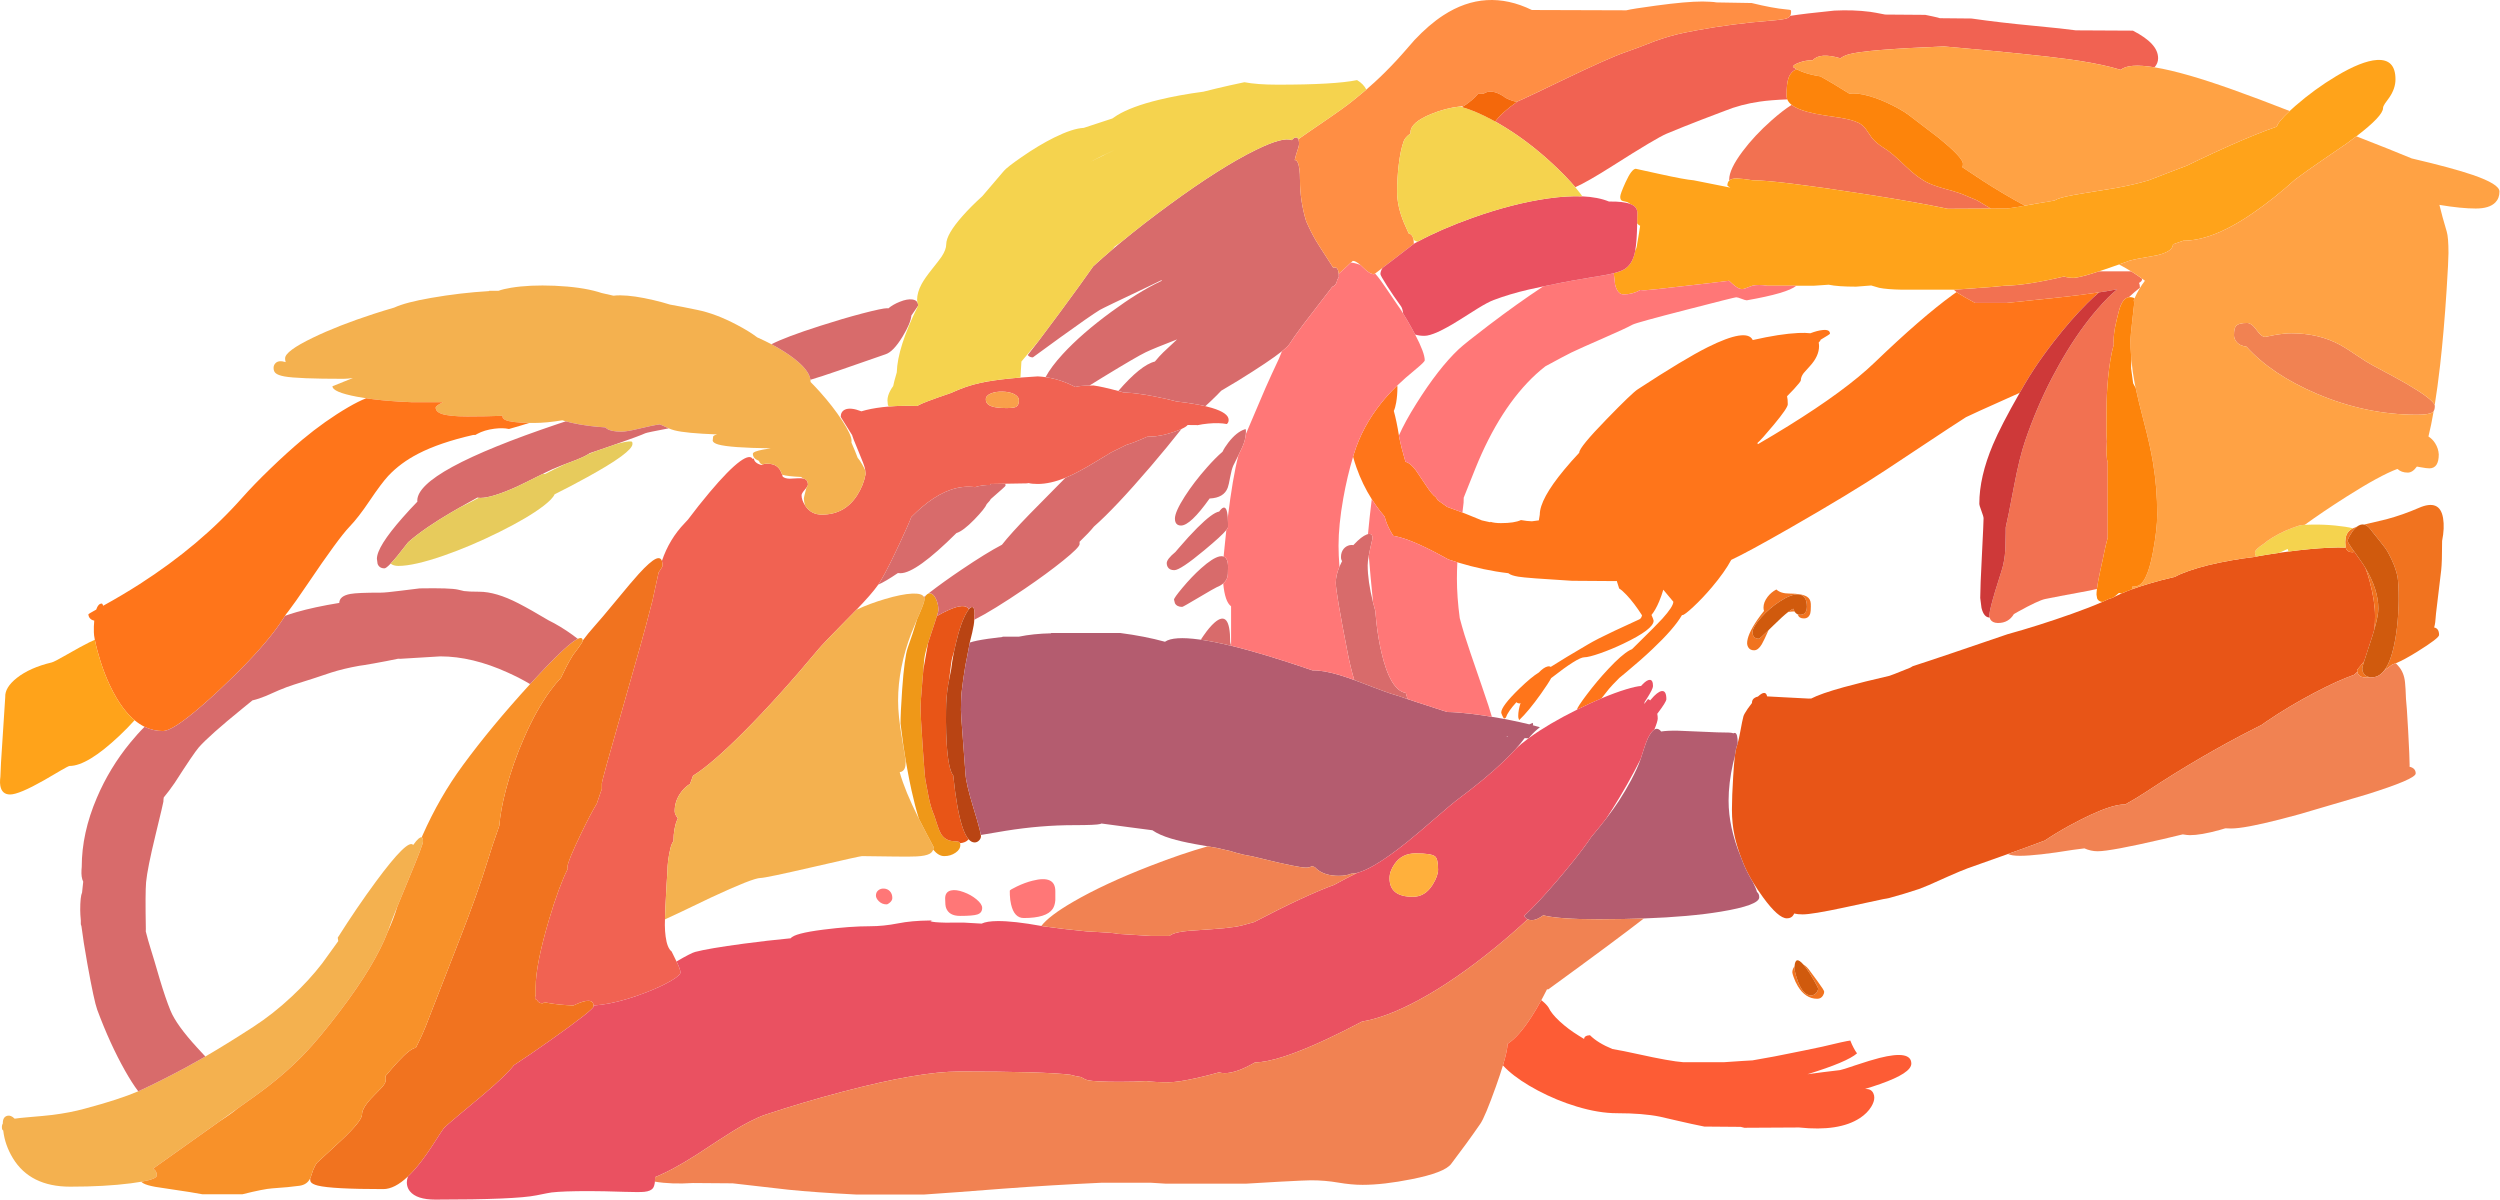 <?xml version="1.0"?>
<!DOCTYPE svg PUBLIC "-//W3C//DTD SVG 1.1//EN" "http://www.w3.org/Graphics/SVG/1.1/DTD/svg11.dtd">
<svg version='1.1' width='2059px' height='988px' xmlns='http://www.w3.org/2000/svg' xmlns:xlink='http://www.w3.org/1999/xlink'>
	<g transform="translate(37.817,-130.008)">
		<path d="M 1601.85 301.8 L 1566.4 301.975 Q 1539.3 296.262 1495.7 289.5 Q 1425.45 278.623 1406.28 278.5 Q 1406.06 278.5 1405.85 278.5 Q 1397.3 277.15 1392.9 277 Q 1388.36 276.831 1386.38 278.7 Q 1386.35 278.27 1386.35 277.85 Q 1386.35 269.45 1397.25 254.85 Q 1407.05 241.7 1421.25 229.15 Q 1430.42 221.013 1437.78 216.375 Q 1442.03 219.724 1450.65 222.1 Q 1450.85 222.155 1451.05 222.2 Q 1456.7 223.748 1465.2 225.1 Q 1470 225.85 1477.85 227 Q 1487.95 228.7 1492.9 231.2 Q 1496.7 233.1 1499.1 236.6 Q 1500.55 238.65 1503.85 243.55 Q 1507.65 248.15 1514.35 252.25 Q 1520.25 255.8 1531.6 266.85 Q 1541.75 276.7 1550.35 280.75 Q 1556.35 283.5 1566.3 286.15 Q 1576.25 288.8 1582.1 291.5 Q 1582.72 291.775 1590.45 295 Q 1596.73 298.854 1601.85 301.8 Z M 1717.4 353.5 Q 1721.93 356.305 1726.3 359.45 Q 1726.35 359.853 1726.35 360.25 Q 1726.35 361.63 1723.88 363.025 Q 1724.6 364.499 1724.6 367 Q 1720.19 370.37 1715.5 374.8 Q 1711.43 375.45 1708.88 381.425 Q 1708.03 383.419 1707.35 386 Q 1705.05 394.75 1704.1 399.8 Q 1702.55 408.4 1703.1 413.75 Q 1699.95 424.8 1698.4 441.35 Q 1697.1 454.85 1697.1 469.1 Q 1697.1 473.4 1697.05 485.3 Q 1697.13 489.81 1697.43 493.725 Q 1697.38 494.29 1697.35 494.85 Q 1696.6 506.5 1698.1 510.6 L 1698.1 572.85 Q 1698.09 572.883 1698.03 573.175 Q 1696.39 578.88 1694.65 587.6 Q 1694.27 589.481 1693.93 591.225 Q 1693.53 592.961 1693.1 594.85 Q 1692.46 597.638 1691.93 600.15 Q 1689.91 609.494 1689.22 615.025 Q 1688.82 615.134 1688.4 615.25 Q 1685.25 616.1 1673.85 618.15 Q 1658.35 620.95 1646.6 623.35 Q 1641 624.5 1623.95 633.95 Q 1622.32 634.888 1620.85 635.725 Q 1616.44 643.1 1607.85 643.1 L 1607.4 643.1 Q 1603.07 642.955 1601.4 640.1 Q 1601.01 639.416 1600.8 638.6 Q 1600.6 637.747 1600.6 636.75 Q 1600.6 636.301 1600.68 635.675 Q 1601.19 631.073 1605.45 616.75 Q 1607.56 610.071 1608.8 606.1 Q 1610.51 600.696 1610.6 600.35 Q 1613.15 592.55 1613.8 582.35 Q 1613.97 579.62 1614.08 568.775 Q 1614.08 566.712 1614.1 564.35 Q 1615.8 557.6 1621.2 529.05 Q 1625.5 506.65 1630.1 493.1 Q 1639.37 465.901 1652.22 441.15 Q 1655.16 435.507 1658.28 430 Q 1658.54 429.555 1658.8 429.1 Q 1659.9 427.157 1661 425.25 Q 1674.72 401.75 1689.75 384.45 Q 1698.65 374.138 1705.95 368.25 Q 1699.46 369.532 1690.93 370.825 Q 1683.36 371.958 1674.2 373.1 Q 1659.25 374.95 1636.35 377.25 Q 1616.7 379.2 1614.85 379.5 L 1588.85 379.5 Q 1588.17 379.136 1587.53 378.775 Q 1578.92 374.114 1575.2 371.65 Q 1574.35 371.099 1573.6 370.55 Q 1572.27 369.57 1571.28 368.6 L 1571.85 368.6 Q 1573.05 368.508 1577 368.225 Q 1583.81 367.724 1598.75 366.65 Q 1601.01 366.485 1603.03 366.325 Q 1609.17 365.826 1613.1 365.35 Q 1630.95 365.092 1662.08 357.75 Q 1665.76 358.85 1669.85 358.85 Q 1674.49 358.85 1690.85 353.5 Z" fill="#F27151"/>
		<path d="M 1434.18 211.85 Q 1420.22 212.406 1411.5 213.7 Q 1396.05 215.9 1382.6 221.35 Q 1371.05 225.75 1363.3 228.7 Q 1348.75 234.3 1334.85 240.1 Q 1326.4 243.65 1291.05 266.15 Q 1269.06 280.099 1259.58 284.175 Q 1255.87 279.768 1251.22 274.975 Q 1248.57 272.223 1245.6 269.35 Q 1227.08 251.455 1207.75 238.7 Q 1202.18 235.014 1196.55 231.75 Q 1195.12 230.941 1193.7 230.15 Q 1198.64 222.946 1212.13 213.5 Q 1213.3 213.034 1216.18 211.725 Q 1224.72 207.822 1248.25 196.45 Q 1287.15 177.7 1300.85 173 Q 1309.95 169.9 1324.45 164.15 Q 1337.25 159.45 1349.1 157 Q 1354.06 155.986 1359.08 155.05 Q 1389.08 149.493 1420.68 147 Q 1420.71 147.003 1420.75 147 Q 1431.15 146.15 1433.9 145.1 Q 1435.66 144.437 1436.53 143.075 Q 1448.54 141.176 1472.85 138.75 Q 1488.5 137.95 1502.45 139.75 Q 1505.8 140.2 1514.85 142 L 1547.85 142.25 Q 1548.3 142.25 1553.65 143.45 Q 1559.2 144.65 1559.85 145 L 1585.85 145.25 Q 1609.6 148.65 1636.7 151.2 Q 1662.9 153.7 1671.85 155 L 1718.85 155.25 Q 1729.5 160.75 1734.55 166.35 Q 1739.6 171.85 1739.6 178 Q 1739.6 182.13 1736.65 185.45 Q 1715.19 181.95 1708.88 187.525 Q 1704.98 186.339 1700.55 185.225 Q 1685.99 181.581 1665.8 178.8 Q 1635.85 174.7 1563.25 168.25 Q 1498.5 170.85 1484.9 174.75 Q 1480.55 176.012 1477.97 178.025 Q 1461.05 173.031 1455.25 179.575 Q 1449.35 179.657 1444.45 181.4 Q 1438.85 183.4 1438.85 185.1 L 1440.9 186.5 Q 1441.35 186.76 1441.83 187.025 Q 1438.7 188.262 1436.8 191.05 Q 1435.68 192.698 1435 194.9 Q 1433.6 199.3 1433.6 208.85 Q 1433.6 210.412 1434.18 211.85 Z M 519.35 921.875 Q 519.625 922.403 519.9 922.95 Q 522.6 928.6 522.6 931 Q 522.6 933.2 514.9 937.75 Q 507.15 942.3 495.6 946.85 Q 478.617 953.573 464.325 956.375 Q 457.381 957.721 451.075 958.15 Q 450.453 950.844 436.35 957.25 Q 435.425 957.669 434.45 958.15 Q 422.545 957.654 413.65 956.05 Q 411.964 955.753 410.55 955.45 Q 409.66 956.35 408.85 956.35 Q 405.876 956.35 404.45 953.65 Q 402.85 952.888 402.85 952.1 Q 402.85 950.954 403.35 949.475 Q 403.35 943.293 403.35 943.1 Q 403.35 924.45 414.5 886.95 Q 422.506 860.025 429.75 845.6 Q 429.6 843.91 429.6 843.75 Q 429.6 839.65 440.95 816.1 Q 448.738 799.986 453.7 791.85 Q 455.616 785.853 457.1 781.85 Q 457.439 780.968 457.85 780 Q 457.85 775.545 457.85 775.35 Q 457.85 772.95 474.3 715.7 Q 493 650.7 497.6 632.1 Q 499.4 626.2 501.7 614.8 Q 503.364 606.679 504.625 601.45 Q 507.85 596.753 507.85 596.1 Q 507.85 593.545 507.325 592 Q 513.448 573.943 526.1 560.85 Q 527.426 559.417 528.75 558 Q 537.572 546.227 546.6 535.5 Q 562.35 516.75 571.7 509.95 Q 579.882 504.029 582.2 508.1 Q 582.587 507.809 582.975 507.525 Q 583.227 509.137 584.1 510.15 Q 585.79 512.104 589.4 513.025 Q 589.653 512.869 589.925 512.725 Q 591.638 511.85 593.85 511.85 Q 599.863 511.85 603.075 515.1 Q 603.459 515.471 603.8 515.9 Q 604.175 516.378 604.5 516.9 Q 605.685 518.825 606.4 521.025 Q 606.655 521.796 606.85 522.6 Q 608.75 524.2 612.6 524.25 Q 612.75 524.25 619.45 523.9 Q 621.949 523.773 623.6 524.075 Q 624.539 524.27 625.2 524.6 Q 626.941 525.435 627.4 527.5 Q 627.431 527.604 627.45 527.7 Q 627.6 528.404 627.6 529.25 Q 627.6 529.978 626.35 531.675 Q 625.798 532.414 625 533.35 Q 622.35 536.4 622.35 537.85 Q 622.35 541.754 625.2 546.225 Q 625.418 546.559 625.65 546.9 Q 630.35 553.85 639.1 553.85 Q 657.9 553.85 668.15 537.9 Q 673.454 529.599 675.1 520.45 Q 674.933 518.602 674.775 517.35 Q 674.688 516.63 674.6 516.1 Q 674.2 513.5 669.05 501.3 Q 664.1 489.45 664.1 488.75 Q 664.1 488.64 664.1 488.525 Q 654.6 473.445 654.6 473.35 Q 654.6 468.95 658.25 467.3 Q 662.795 465.324 671.625 468.775 Q 673.383 468.214 675.5 467.7 Q 683.56 465.713 694.25 464.825 Q 697.021 464.604 699.975 464.45 Q 701.102 464.397 702.25 464.35 Q 702.379 464.345 702.5 464.35 Q 710.657 464.04 717.5 464.375 Q 720.782 462.533 725.9 460.6 Q 733.5 457.7 745.6 453.6 Q 757.7 447.95 769.2 445.45 Q 771.352 444.972 773.75 444.525 Q 774.479 444.389 775.225 444.25 Q 786.441 442.272 802.625 440.975 Q 809.312 440.426 816.85 440 Q 820.11 440.174 823.3 440.625 Q 831.547 441.801 839.35 444.85 Q 841.239 445.58 843.1 446.425 Q 844.278 446.968 845.45 447.55 Q 846.679 448.162 847.8 448.75 Q 847.964 448.704 848.15 448.65 Q 851.369 447.689 859.475 447.525 Q 861.07 447.5 862.85 447.5 Q 869.61 448.376 883.225 452.025 Q 885.415 452.618 887.775 453.275 Q 888.623 453.292 889.525 453.325 Q 891.868 453.436 894.575 453.7 Q 894.834 453.723 895.1 453.75 Q 897.016 453.945 899.1 454.225 Q 899.217 454.236 899.325 454.25 Q 902.905 454.711 907 455.4 Q 908.802 455.718 910.7 456.075 Q 911.054 456.135 911.4 456.2 Q 912.655 456.446 913.95 456.7 Q 923.29 458.517 931 460.625 L 931.025 460.625 Q 935.551 461.144 939.625 461.725 Q 944.546 462.429 948.8 463.225 Q 949.624 463.391 950.425 463.55 Q 952.768 464.024 954.9 464.525 Q 957.771 465.212 960.25 465.95 Q 974.1 470.1 974.1 475.85 Q 974.1 478.012 972.6 479.25 Q 966.163 478.007 957.35 478.85 Q 952.564 479.291 948.425 480.2 Q 948.022 480.155 947.6 480.1 L 940.325 480.05 Q 939.124 481.558 935.275 483.3 Q 932.861 484.406 929.4 485.6 Q 917.85 489.6 909.35 489.6 Q 908.193 489.6 906.95 489.725 Q 896.022 494.636 889.75 496.475 Q 885.222 498.763 880.45 501.075 Q 879.08 501.739 877.7 502.4 Q 874.791 504.135 871.3 506.275 Q 869.087 507.604 866.65 509.1 Q 862.628 511.561 859 513.65 Q 857.961 514.253 856.95 514.825 Q 856.649 514.997 856.35 515.175 Q 850.784 518.329 846.275 520.55 Q 844.029 521.637 842.05 522.5 Q 840.881 523.011 839.725 523.475 Q 827.158 528.6 816.85 528.6 Q 812.019 528.6 809.35 527.85 Q 808.588 527.979 807.85 528.1 L 790.15 528.4 L 777.85 528.6 Q 777.741 529.047 777.625 529.45 Q 775.164 529.367 772.35 529.7 Q 770.298 529.934 768.425 530.35 Q 766.795 530.708 765.3 531.2 Q 762.653 530.85 759.75 530.85 Q 741.1 530.85 721 548.1 Q 717.951 550.713 712.775 555.775 Q 710.673 561.466 703.3 577.25 Q 701.141 581.876 699.175 585.95 Q 697.578 589.279 696.125 592.25 Q 695.588 593.32 695.075 594.35 Q 693.017 598.438 691.25 601.75 Q 688.93 606.098 687.1 609.1 Q 686.406 610.236 685.5 611.525 Q 680.156 619.179 667.525 632.225 Q 665.44 634.391 663.15 636.7 Q 660.922 638.948 658.875 641.025 Q 640.356 659.783 636.35 664.6 Q 602.8 704.85 573.8 733.8 Q 548.256 759.344 532.95 768.9 Q 531.734 772.28 530.5 775.6 Q 525.511 778.647 522.05 784 Q 517.85 790.55 517.85 798 Q 517.85 799.9 519.15 802.1 Q 519.732 803.115 520.5 803.85 Q 520.238 804.387 520 804.95 Q 516.927 812.072 516.85 822.725 Q 515.248 824.856 514.35 828.6 Q 511.85 839 511.85 848.1 Q 511.2 856.55 510.5 871.45 Q 510.349 874.476 510.225 876.95 Q 509.85 885.103 509.85 887.1 Q 509.85 887.132 509.85 887.225 Q 509.837 887.935 509.75 891.85 Q 509.8 897.1 510.4 901.35 Q 511.664 910.83 515.325 913.65 Q 517.003 917.173 519.35 921.875 Z M 801.35 459.85 Q 801.35 456.45 797.1 454.45 Q 793.3 452.65 787.75 452.55 Q 782.25 452.45 778.35 454.05 Q 774.1 455.8 774.1 458.85 Q 774.1 461.8 776.4 463.4 Q 780.25 466.1 790.85 466.1 Q 796.9 466.1 798.9 465.15 Q 801.35 463.9 801.35 459.85 Z" fill="#F16252"/>
		<path d="M 801.35 459.85 Q 801.35 463.9 798.9 465.15 Q 796.9 466.1 790.85 466.1 Q 780.25 466.1 776.4 463.4 Q 774.1 461.8 774.1 458.85 Q 774.1 455.8 778.35 454.05 Q 782.25 452.45 787.75 452.55 Q 793.3 452.65 797.1 454.45 Q 801.35 456.45 801.35 459.85 Z" fill="#F9A04A"/>
		<path d="M 157.45 1043.25 Q 149.616 1048.84 142.55 1053.88 Q 104.207 1081.24 88.25 1092.5 Q 88.562 1092.69 88.85 1092.9 Q 91.35 1094.7 91.35 1098.1 Q 91.35 1101 78.525 1103.3 Q 74.744 1103.97 69.85 1104.6 Q 48.5 1107.35 20 1107.35 Q -12.95 1107.35 -27.2 1083.9 Q -33.818 1072.98 -35.15 1061.1 Q -35.82 1060.65 -36.05 1060.05 Q -36.25 1059.6 -36.25 1057.85 Q -36.25 1056.45 -35.5 1055.33 Q -35.5 1055.17 -35.5 1055 Q -35.5 1049.9 -31.75 1048.95 Q -28.885 1048.23 -25.75 1051.35 Q -21.969 1050.78 -16.3 1050.3 Q -0.1 1048.95 5.4 1048.25 Q 19.75 1046.45 32 1043.1 Q 60.519 1035.48 76.025 1028.8 Q 78.335 1027.82 80.35 1026.85 Q 89.396 1022.57 98.075 1018.15 Q 106.429 1013.93 114.45 1009.6 Q 121.763 1005.64 128.8 1001.6 Q 130.04 1000.89 131.3 1000.15 Q 148.524 990.148 170.6 975.85 Q 187.1 965.2 202.7 950.55 Q 216.95 937.2 227.6 923.35 Q 234.98 912.946 240.775 905.1 Q 240.35 902.424 240.35 902.25 Q 256.1 877.35 271.85 856 Q 298.119 820.391 302.475 825.925 Q 305.159 822.176 307.05 820.6 Q 308.596 819.337 309.475 819.625 Q 310.6 820.008 310.6 823 Q 310.6 825.6 299.1 853.2 Q 293.214 867.309 289.4 876.725 Q 284.582 888.683 283.1 893.1 Q 282.382 895.207 281.55 897.375 Q 271.013 924.855 242.1 962.85 Q 225.4 984.9 212.55 998.3 Q 195.2 1016.25 172.35 1032.6 Q 164.58 1038.15 157.45 1043.25 Z M 597.525 413.525 Q 608.179 419.148 616.05 425.2 Q 628.676 434.969 629.675 442.775 Q 629.75 443.449 629.75 444.1 Q 629.75 444.346 629.725 444.575 Q 633.508 448.356 637.45 452.75 Q 648.3 464.85 655.8 476.4 Q 663.5 488.2 663.5 493 Q 663.5 493.729 663.425 494.5 Q 664.976 497.983 666.45 501.65 Q 667.718 504.792 668.525 507 Q 670.345 509.041 672.3 512.55 Q 673.985 515.525 674.775 517.35 Q 674.933 518.602 675.1 520.45 Q 673.454 529.599 668.15 537.9 Q 657.9 553.85 639.1 553.85 Q 630.35 553.85 625.65 546.9 Q 625.418 546.559 625.2 546.225 Q 624.25 543.113 624.25 540.35 Q 624.25 539.8 625.8 533.75 Q 626.102 532.602 626.35 531.675 Q 627.6 529.978 627.6 529.25 Q 627.6 528.404 627.45 527.7 Q 627.486 527.623 627.5 527.6 Q 627.455 527.555 627.4 527.5 Q 626.941 525.435 625.2 524.6 Q 624.539 524.27 623.6 524.075 Q 622.771 523.437 621.95 522.85 Q 621.928 522.834 621.9 522.825 Q 610.876 522.336 606.4 521.025 Q 605.685 518.825 604.5 516.9 Q 604.175 516.378 603.8 515.9 Q 603.459 515.471 603.075 515.1 Q 599.863 511.85 593.85 511.85 Q 591.638 511.85 589.925 512.725 Q 587.6 511.407 587.3 509.575 Q 587.014 509.46 586.75 509.35 Q 582.25 507.5 582.25 503.75 Q 582.25 501.9 590.55 500.3 Q 593.628 499.688 597.025 499.25 Q 563.3 498.808 553.8 496.1 Q 549.6 494.9 549.15 493 Q 549.5 490.8 549.5 489.75 Q 549.5 488.679 552.825 487.8 Q 526.894 486.846 517.75 484.45 Q 515.349 483.84 512.925 482.8 Q 512.161 482.469 511.4 482.1 Q 507.518 480.233 505.575 479.525 Q 499.574 480.343 488.05 483.15 Q 478.45 485.5 474 485.5 Q 465.7 485.5 462.25 483.25 Q 461.708 482.897 461.325 482.525 Q 461.064 482.277 460.875 482.025 Q 453.964 481.599 447.7 480.8 Q 439.849 479.815 433 478.25 Q 430.382 477.657 428.125 477.025 Q 426.634 476.61 425.3 476.175 Q 412.191 478.35 402.35 478.35 Q 400.146 478.35 398.125 478.325 Q 383.025 478.055 378.35 475.85 Q 376.5 474.95 376.1 473.65 Q 376.1 473.611 376.1 472.475 Q 362.283 473 347 473 Q 331.95 473 325.75 470.8 Q 321.581 469.308 321.075 466.55 Q 321 466.16 321 465.75 Q 321 464.206 327.075 461.25 L 301 461.25 Q 290.85 460.863 281.825 460.1 Q 279.224 459.88 276.725 459.625 Q 269.885 458.943 263.75 458.025 Q 259.804 457.436 256.15 456.75 Q 236 452.95 236 448.1 Q 236 448.059 252.85 441.35 Q 248.096 442 245 442 Q 207.4 442 196.5 440.05 Q 191.05 439.05 189.1 437.25 Q 187.5 435.8 187.5 433 Q 187.5 430.8 189 429.2 Q 191.55 426.4 197.5 428.25 L 197.25 427.45 Q 197 426.6 197 425.1 Q 197 419.2 219.75 408.2 Q 240.45 398.15 269.75 388.6 Q 278.699 385.687 286.775 383.375 Q 296.263 378.975 317.3 375.35 Q 341.3 371.15 365 369.75 L 365 369.5 L 372.775 369.5 Q 376.675 368.061 383.1 367 Q 398.3 364.5 419 365.35 Q 440.7 366.3 454.9 370.45 Q 456.303 370.866 457.575 371.3 Q 462.582 372.338 467.425 373.55 Q 469.848 373.223 473.15 373.25 Q 484.2 373.35 500.5 377.2 Q 507.746 378.898 514.05 380.875 Q 524.048 382.612 536.5 385.25 Q 551.75 388.35 569.3 397.65 Q 579.671 403.139 585.8 407.85 Q 585.851 407.878 585.9 407.9 Q 592.079 410.66 597.525 413.525 Z M 717.5 640 Q 713.979 648.286 712.75 651.6 Q 701.85 680.15 701.85 707.1 Q 701.85 719.6 705 737.75 Q 708.1 755.95 708.1 757 Q 708.1 760.85 707.4 762.6 Q 706.274 765.52 703.175 766 Q 707.462 781.315 718.45 803.25 Q 718.708 803.761 718.975 804.275 Q 725.379 816.971 731.1 827.5 Q 731.1 828.747 730.75 829.775 Q 730.027 832.018 727.7 833.25 Q 724.55 834.95 717.15 835.35 Q 711.8 835.65 698.8 835.45 Q 680 835.1 672.1 835.1 Q 670.6 835.1 631.65 844.1 Q 592.65 853.1 588.6 853.1 Q 582.3 853.1 547.7 869.25 Q 517.564 883.785 509.85 887.225 Q 509.85 887.132 509.85 887.1 Q 509.85 885.103 510.225 876.95 Q 510.349 874.476 510.5 871.45 Q 511.2 856.55 511.85 848.1 Q 511.85 839 514.35 828.6 Q 515.248 824.856 516.85 822.725 Q 516.927 812.072 520 804.95 Q 520.238 804.387 520.5 803.85 Q 519.732 803.115 519.15 802.1 Q 517.85 799.9 517.85 798 Q 517.85 790.55 522.05 784 Q 525.511 778.647 530.5 775.6 Q 531.734 772.28 532.95 768.9 Q 548.256 759.344 573.8 733.8 Q 602.8 704.85 636.35 664.6 Q 640.356 659.783 658.875 641.025 Q 660.922 638.948 663.15 636.7 Q 665.44 634.391 667.525 632.225 Q 668.027 631.994 668.55 631.75 Q 678.5 627.1 691 623.4 Q 704.75 619.3 713.4 618.9 Q 721.54 618.541 723.175 621.7 Q 723.351 622.003 723.45 622.35 Q 723.6 622.88 723.6 623.5 Q 723.6 625.85 720.2 633.75 Q 720.107 633.966 720.025 634.175 Q 718.643 637.348 717.5 640 Z" fill="#F4B14F"/>
		<path d="M 726.525 659.775 Q 723.696 669.13 723.35 673.35 Q 723.35 673.811 722.7 681.3 Q 722.361 685.189 721.85 690.95 Q 720.35 708.6 720.35 713.1 Q 720.35 718.7 722.05 744.15 Q 723.8 769.55 724.35 772.35 Q 725.35 777.3 727.15 787.05 Q 728.9 795.45 731.6 801.6 Q 731.9 802.35 734 808.9 Q 735.65 814.1 737.1 816.6 Q 740.6 822.4 747.5 822.8 Q 750.9 823 751.5 823.2 Q 752.451 823.557 752.825 824.475 Q 753.1 825.108 753.1 826 Q 753.1 829.65 749.1 832.35 Q 745.1 835.1 739.85 835.1 Q 735.159 835.1 730.75 829.775 Q 731.1 828.747 731.1 827.5 Q 725.379 816.971 718.975 804.275 Q 715.816 794.147 712.85 780.7 Q 709.1 763.6 706.1 743.2 Q 703.85 726.1 703.85 726 Q 703.85 717.55 705.2 697.95 Q 707.1 671.1 709.85 663.35 Q 714.175 651.353 717.5 640 Q 718.643 637.348 720.025 634.175 Q 720.107 633.966 720.2 633.75 Q 723.6 625.85 723.6 623.5 Q 723.6 622.88 723.45 622.35 Q 724.121 621.185 724.825 620.375 Q 725.739 619.318 726.7 618.9 Q 728.269 618.218 729.95 619.3 Q 732.15 620.65 733.65 624.75 Q 735.1 628.65 735.1 632.5 Q 735.1 633.248 733.8 637.45 Q 732.894 640.401 731.35 645.05 Q 730.536 647.495 729.55 650.4 Q 727.793 655.593 726.525 659.775 Z" fill="#EF9818"/>
		<path d="M 1405.88 856.55 Q 1401.06 848.584 1398.1 841.35 Q 1396.87 838.318 1395.8 835.425 Q 1392.44 826.239 1390.8 818.55 Q 1388.6 808.35 1388.6 796.75 Q 1388.6 786.1 1389.65 769.25 Q 1390.26 759.151 1390.95 753.125 Q 1391.62 747.359 1392.35 745.35 Q 1392.83 744.079 1393.33 742.325 Q 1394.36 738.602 1395.45 732.7 Q 1397.25 722.8 1398.1 719.85 Q 1398.6 718.15 1401.65 713.65 Q 1403.39 711.12 1405.13 708.975 Q 1405.1 708.866 1405.1 708.75 Q 1405.1 706 1407.6 704.6 Q 1408.63 704.002 1410 703.7 Q 1416.4 697.785 1417.58 703.55 Q 1422.4 703.783 1432.6 704.35 Q 1450.6 705.35 1451.85 705.35 Q 1452.86 705.35 1453.88 705.325 Q 1461.53 701.288 1480.8 695.95 Q 1497.25 691.45 1518.35 686.6 Q 1520 686.15 1532.2 681.2 Q 1533.91 680.506 1535.55 679.85 Q 1536.45 679.285 1537.53 678.675 Q 1549.14 674.953 1569.8 667.95 Q 1591.9 660.45 1615.6 652.35 Q 1640.8 645.4 1668.3 635.65 Q 1683.69 630.191 1693.65 625.775 Q 1695.33 625.031 1696.85 624.325 Q 1697.85 623.852 1698.78 623.4 Q 1699.45 623.181 1700.08 622.975 Q 1701.16 622.64 1702.1 622.35 Q 1702.73 621.998 1703.4 621.65 Q 1705.93 620.31 1709.18 618.9 Q 1711.2 618.012 1713.5 617.1 Q 1715.74 616.213 1718.1 615.35 Q 1724.43 613.025 1731.65 610.85 Q 1741.72 607.818 1753.53 605.075 Q 1757.55 602.743 1764.7 600.25 Q 1779.45 595.05 1800.6 591.4 Q 1809.97 589.751 1818.05 588.85 Q 1819.26 588.616 1820.5 588.375 Q 1821.81 588.141 1823.15 587.9 Q 1825.76 587.435 1828.5 586.975 Q 1833.49 586.159 1838.93 585.375 Q 1839.1 585.35 1839.28 585.325 Q 1839.68 585.26 1840.1 585.2 Q 1843.64 584.691 1847.05 584.25 Q 1865.13 581.865 1879.8 581.15 Q 1888.72 580.722 1894.08 581.025 Q 1894.16 581.312 1894.28 581.575 Q 1895.57 584.85 1899.75 584.85 Q 1900.39 584.85 1901.2 584.375 Q 1906.55 591.826 1908.4 594.65 Q 1909.42 596.237 1910.35 597.8 Q 1912.22 602.675 1913.85 608.75 Q 1918.25 625.15 1918.25 637.35 Q 1918.25 642.922 1917.83 647.925 Q 1916.42 652.896 1914.4 659 Q 1913.67 661.178 1913.03 663.125 Q 1910.59 670.469 1909.28 674.7 Q 1907.97 676.284 1906.95 677.525 Q 1903.5 681.72 1903.5 681.75 Q 1903.5 682.606 1903.65 683.325 Q 1902.43 684.541 1901.08 685.75 Q 1887.7 690.438 1868.8 700.35 Q 1847.05 711.8 1828.95 724.15 Q 1826.68 725.703 1824.7 727.125 Q 1822.06 728.442 1819.7 729.65 Q 1774.15 752.75 1729.85 782.1 Q 1722.04 787.29 1712.53 792.55 Q 1709.67 792.417 1705.55 793.3 Q 1694.45 795.7 1676.35 804.85 Q 1665.35 810.369 1655.47 816.4 Q 1652.9 817.967 1650.4 819.575 Q 1648.76 820.626 1647.15 821.7 Q 1646.73 821.977 1646.33 822.25 Q 1634.55 826.718 1619.53 832.075 Q 1617.76 832.709 1615.95 833.35 Q 1614.91 833.726 1613.85 834.1 Q 1586 843.95 1582.85 845.1 Q 1576.95 847.3 1567.25 851.6 Q 1553.7 857.65 1550.65 859 Q 1546.54 860.729 1542.6 862.225 Q 1530.3 866.321 1518.15 869.6 Q 1515.45 870.174 1512.85 870.6 Q 1494.75 874.55 1481.05 877.45 Q 1454.7 883.1 1446.85 883.1 Q 1442.7 883.1 1439.85 882.375 Q 1439.66 882.879 1439.4 883.35 Q 1437.75 886.35 1433.85 886.35 Q 1426.85 886.35 1414.2 869 Q 1409.51 862.566 1405.88 856.55 Z M 748.025 666.25 Q 746.137 671.852 745.6 676.1 Q 744.535 684.565 743.75 690.6 Q 743.507 691.837 743.25 693.1 Q 741.35 704.1 741.35 715.25 Q 741.35 715.35 741.3 723.95 Q 741.35 734.25 741.9 742.8 Q 743.294 763.934 747.3 768.7 Q 747.346 769.23 747.4 769.75 Q 750.18 796.373 754.45 809.9 Q 756.209 815.477 758.225 818.825 Q 759.057 820.204 759.925 821.2 Q 759.771 821.408 759.6 821.6 Q 757.481 823.999 752.825 824.475 Q 752.451 823.557 751.5 823.2 Q 750.9 823 747.5 822.8 Q 740.6 822.4 737.1 816.6 Q 735.65 814.1 734 808.9 Q 731.9 802.35 731.6 801.6 Q 728.9 795.45 727.15 787.05 Q 725.35 777.3 724.35 772.35 Q 723.8 769.55 722.05 744.15 Q 720.35 718.7 720.35 713.1 Q 720.35 708.6 721.85 690.95 Q 722.361 685.189 722.7 681.3 Q 725.144 667.881 726.525 659.775 Q 727.793 655.593 729.55 650.4 Q 730.536 647.495 731.35 645.05 Q 732.894 640.401 733.8 637.45 Q 738.897 634.419 743.5 632.4 Q 757.036 626.363 760.15 631.75 Q 759.311 632.79 758.35 634.45 Q 755.769 638.905 753.6 645.125 Q 751.558 650.923 749.875 658.25 Q 749.66 659.045 749.45 659.85 Q 748.747 662.663 748.025 666.25 Z" fill="#E85517"/>
		<path d="M 770 817.7 Q 770.1 818.348 770.1 818.75 Q 770.1 820.55 768.6 822.15 Q 767 823.85 764.85 823.85 Q 762.238 823.85 759.925 821.2 Q 759.057 820.204 758.225 818.825 Q 756.209 815.477 754.45 809.9 Q 750.18 796.373 747.4 769.75 Q 747.346 769.23 747.3 768.7 Q 743.294 763.934 741.9 742.8 Q 741.35 734.25 741.3 723.95 Q 741.35 715.35 741.35 715.25 Q 741.35 704.1 743.25 693.1 Q 743.507 691.837 743.75 690.6 Q 744.775 685.528 745.625 681 Q 746.237 675.767 747.1 671.1 Q 747.566 668.516 748.025 666.25 Q 748.747 662.663 749.45 659.85 Q 749.66 659.045 749.875 658.25 Q 751.558 650.923 753.6 645.125 Q 755.769 638.905 758.35 634.45 Q 759.311 632.79 760.15 631.75 Q 761.746 629.787 762.95 629.95 Q 764.85 630.2 764.85 635.75 Q 764.85 636.434 764.55 637.875 Q 764.6 638.778 764.6 639.85 Q 764.6 640.146 764.6 640.45 Q 764.471 644.299 762.9 651 Q 762.244 653.75 760.925 659.075 Q 760.911 659.153 760.9 659.225 Q 759.918 664.618 758.45 672.05 Q 757.93 674.67 757.35 677.55 Q 755.314 689.523 754.025 701.125 Q 753.6 707.966 753.6 714.85 Q 753.6 718.45 755.45 742 Q 757.3 766.1 757.35 767.35 Q 757.7 775.15 763.95 795.55 Q 765.563 800.781 766.75 804.875 Q 769.538 814.427 770 817.7 Z" fill="#B94413"/>
		<path d="M 1901.2 584.375 Q 1900.39 584.85 1899.75 584.85 Q 1895.57 584.85 1894.28 581.575 Q 1894.16 581.312 1894.08 581.025 Q 1894.03 580.916 1894 580.8 Q 1893.75 576.7 1893.75 576.5 Q 1893.75 569.95 1897.45 566.8 Q 1898.49 565.932 1900.13 565.125 Q 1901.55 564.4 1903.45 563.725 Q 1902.51 564.451 1901.55 565.45 Q 1901.53 565.47 1901.5 565.5 Q 1899.23 567.879 1897.35 571.35 Q 1895.75 574.35 1895.75 575.35 Q 1895.75 576.563 1898.33 580.35 Q 1898.94 581.257 1899.7 582.3 Q 1900.48 583.376 1901.2 584.375 Z M 1935.4 676.25 Q 1933.79 676.906 1932.43 677.325 Q 1929 680.049 1925.95 682.075 Q 1928.9 678.176 1931.18 671.625 Q 1933.28 665.537 1934.8 657.15 Q 1936.6 647.35 1937.35 635.4 Q 1937.75 628.75 1937.75 624.1 Q 1937.75 610.75 1936.85 605.6 Q 1935.25 596.4 1929 585.1 Q 1927.15 581.65 1921.8 575.15 Q 1915.4 567.3 1914.25 565.6 Q 1911.83 562.596 1909.22 562.05 Q 1914.42 560.77 1927.55 557.7 Q 1941.3 554 1954.25 548.35 Q 1971.65 540.7 1974.3 556.7 Q 1975.65 564.8 1973.5 575.5 Q 1973.5 593.05 1972.75 599.6 Q 1972.05 605.25 1968.5 635.1 Q 1968.3 637.5 1967.85 642.4 Q 1967.54 644.773 1966.95 646.8 Q 1971 647.543 1971 653 Q 1971 655.55 1953.25 666.6 Q 1942.18 673.503 1935.4 676.25 Z M 451.075 958.15 Q 451.1 958.486 451.1 958.85 Q 451.1 961.55 415.65 986.65 Q 398.656 998.688 385.35 1007.38 Q 379.775 1014.95 360.3 1031.5 Q 358.65 1032.9 340.05 1048.4 Q 329.75 1056.95 327.6 1059.35 Q 326.85 1060.2 321 1069.35 Q 319.245 1072.1 317.6 1074.6 Q 313.11 1081.37 309.35 1086.3 Q 303.554 1093.87 298.175 1098.95 Q 287.152 1109.35 277.85 1109.35 Q 235.6 1109.35 223.9 1106.45 Q 219.2 1105.25 218.05 1103.35 Q 217.67 1102.72 217.6 1100.6 Q 217.846 1100.11 218.05 1099.6 Q 219.25 1095.85 220 1093.8 Q 221.4 1090.15 223.35 1087.6 Q 234.55 1077.35 243.3 1069.15 Q 260.35 1053.15 260.35 1047.85 Q 260.35 1042.1 270.1 1032.35 Q 275.75 1026.7 276.8 1025.45 Q 279.85 1021.9 279.85 1019.75 Q 280.074 1017.87 279.7 1016.2 Q 285.754 1009.01 289.95 1004.45 Q 300.115 993.456 304.675 992.95 Q 310.868 980.846 315.1 969.35 Q 316.9 964.55 340.2 905 Q 355.7 865.3 363.35 840.35 Q 367.661 826.171 373.4 810.15 Q 374.386 797.441 378.85 780.4 Q 384.6 758.55 394.05 737.1 Q 404.1 714.25 415.5 698.75 Q 419.864 692.799 424.15 688.325 Q 427.083 682.04 428.7 679 Q 431.037 674.589 433.55 670.425 Q 433.822 669.956 434.1 669.5 Q 439.977 661.896 441.525 659.175 Q 442.1 658.195 442.1 657.85 Q 442.1 657.721 442.1 657.6 Q 446.506 651.622 451.35 646.25 Q 457.05 639.95 469.9 624.35 Q 482.55 608.95 488.25 602.7 Q 497.6 592.45 502.25 590.3 Q 506.136 588.53 507.325 592 Q 507.85 593.545 507.85 596.1 Q 507.85 596.753 504.625 601.45 Q 503.364 606.679 501.7 614.8 Q 499.4 626.2 497.6 632.1 Q 493 650.7 474.3 715.7 Q 457.85 772.95 457.85 775.35 Q 457.85 775.545 457.85 780 Q 457.439 780.968 457.1 781.85 Q 455.616 785.853 453.7 791.85 Q 448.738 799.986 440.95 816.1 Q 429.6 839.65 429.6 843.75 Q 429.6 843.91 429.75 845.6 Q 422.506 860.025 414.5 886.95 Q 403.35 924.45 403.35 943.1 Q 403.35 943.293 403.35 949.475 Q 402.85 950.954 402.85 952.1 Q 402.85 952.888 404.45 953.65 Q 405.876 956.35 408.85 956.35 Q 409.66 956.35 410.55 955.45 Q 411.964 955.753 413.65 956.05 Q 422.545 957.654 434.45 958.15 Q 435.425 957.669 436.35 957.25 Q 450.453 950.844 451.075 958.15 Z M 1418.85 648.9 Q 1418.68 649.245 1418.5 649.6 Q 1414.95 657.6 1413.2 660.6 Q 1410.25 665.6 1406.85 665.6 Q 1403.4 665.6 1401.9 662.9 Q 1401.1 661.35 1401.1 659.85 Q 1401.1 652.95 1409.3 640.85 Q 1412.05 636.823 1415.03 633.2 Q 1414.6 631.945 1414.6 630.35 Q 1414.6 626 1418 621.55 Q 1420.99 617.69 1425.2 615.5 Q 1428.75 618.85 1435.85 618.85 Q 1446.4 618.85 1450.5 621.5 Q 1453.31 623.341 1453.55 627.1 L 1453.55 627.35 Q 1453.57 627.647 1453.58 627.95 L 1453.58 628.95 Q 1453.59 629.089 1453.6 629.225 Q 1453.6 629.364 1453.6 629.5 Q 1453.6 633.45 1453.15 635.1 Q 1451.9 639.35 1447.85 639.35 Q 1444 639.35 1442.95 636.5 Q 1442.85 636.215 1442.75 635.975 Q 1443.7 636.35 1444.85 636.35 Q 1448.2 636.35 1449.55 633.65 Q 1450.35 632.05 1450.35 629.85 Q 1450.35 620 1443.35 619.55 Q 1437.45 619.15 1428 625.35 Q 1419.45 630.9 1412.6 638.6 Q 1405.6 646.45 1405.6 650.75 Q 1405.6 652.45 1406.15 653.55 Q 1407.35 656.1 1410.85 656.1 Q 1411.41 656.1 1418.85 648.9 Z M 1434.78 634.15 Q 1437.48 632.049 1439.1 631.35 Q 1439.64 632.824 1440.1 633.6 Q 1439.98 633.6 1439.85 633.6 Q 1437.18 633.6 1434.78 634.15 Z M 1910.35 597.8 Q 1921 615.627 1921 631.25 Q 1921 636.663 1917.83 647.925 Q 1918.25 642.922 1918.25 637.35 Q 1918.25 625.15 1913.85 608.75 Q 1912.22 602.675 1910.35 597.8 Z M 1914.18 687.75 Q 1912.61 688.1 1911.25 688.1 Q 1906.05 688.1 1904.3 685.1 Q 1903.83 684.343 1903.65 683.325 Q 1903.5 682.606 1903.5 681.75 Q 1903.5 681.72 1906.95 677.525 Q 1907.97 676.284 1909.28 674.7 Q 1908.71 676.533 1908.35 677.775 Q 1907.75 679.911 1907.75 680.35 Q 1907.75 683.05 1909.05 684.9 Q 1910.69 687.325 1914.18 687.75 Z M 1440.18 925.825 Q 1440.1 926.82 1440.1 928 L 1440.8 931.35 Q 1441.8 935.45 1443.15 938.85 Q 1447.45 949.85 1453.85 949.85 Q 1455.8 949.85 1457.65 948.15 Q 1459.6 946.3 1459.6 944 Q 1459.6 943.55 1456.55 938.1 Q 1453 931.75 1449.85 927.45 Q 1448.58 925.708 1447.47 924.425 Q 1450.33 925.929 1453.35 930.35 Q 1453.7 931 1459.2 938.3 Q 1464.6 945.6 1464.6 946.85 Q 1464.6 948.15 1463.6 949.9 Q 1462 952.6 1458.85 952.6 Q 1449.15 952.6 1442.85 942.15 Q 1440.8 938.75 1439.4 934.75 Q 1438.35 931.7 1438.35 930.85 Q 1438.35 928.75 1439.5 926.8 Q 1439.81 926.274 1440.18 925.825 Z" fill="#F1731F"/>
		<path d="M 1925.95 682.075 Q 1925.38 682.837 1924.78 683.5 Q 1920.83 687.85 1915.75 687.85 Q 1914.91 687.85 1914.18 687.75 Q 1910.69 687.325 1909.05 684.9 Q 1907.75 683.05 1907.75 680.35 Q 1907.75 679.911 1908.35 677.775 Q 1908.71 676.533 1909.28 674.7 Q 1910.59 670.469 1913.03 663.125 Q 1913.67 661.178 1914.4 659 Q 1916.42 652.896 1917.83 647.925 Q 1921 636.663 1921 631.25 Q 1921 615.627 1910.35 597.8 Q 1909.42 596.237 1908.4 594.65 Q 1906.55 591.826 1901.2 584.375 Q 1900.48 583.376 1899.7 582.3 Q 1898.94 581.257 1898.33 580.35 Q 1895.75 576.563 1895.75 575.35 Q 1895.75 574.35 1897.35 571.35 Q 1899.23 567.879 1901.5 565.5 Q 1901.53 565.47 1901.55 565.45 Q 1902.51 564.451 1903.45 563.725 Q 1906.44 561.474 1909.22 562.05 Q 1911.83 562.596 1914.25 565.6 Q 1915.4 567.3 1921.8 575.15 Q 1927.15 581.65 1929 585.1 Q 1935.25 596.4 1936.85 605.6 Q 1937.75 610.75 1937.75 624.1 Q 1937.75 628.75 1937.35 635.4 Q 1936.6 647.35 1934.8 657.15 Q 1933.28 665.537 1931.18 671.625 Q 1928.9 678.176 1925.95 682.075 Z M 1440.1 633.6 Q 1439.64 632.824 1439.1 631.35 Q 1437.48 632.049 1434.78 634.15 Q 1430.31 637.637 1422.9 644.95 Q 1420.67 647.139 1418.85 648.9 Q 1411.41 656.1 1410.85 656.1 Q 1407.35 656.1 1406.15 653.55 Q 1405.6 652.45 1405.6 650.75 Q 1405.6 646.45 1412.6 638.6 Q 1419.45 630.9 1428 625.35 Q 1437.45 619.15 1443.35 619.55 Q 1450.35 620 1450.35 629.85 Q 1450.35 632.05 1449.55 633.65 Q 1448.2 636.35 1444.85 636.35 Q 1443.7 636.35 1442.75 635.975 Q 1441.34 635.405 1440.35 634 Q 1440.23 633.832 1440.1 633.6 Z M 1447.47 924.425 Q 1448.58 925.708 1449.85 927.45 Q 1453 931.75 1456.55 938.1 Q 1459.6 943.55 1459.6 944 Q 1459.6 946.3 1457.65 948.15 Q 1455.8 949.85 1453.85 949.85 Q 1447.45 949.85 1443.15 938.85 Q 1441.8 935.45 1440.8 931.35 L 1440.1 928 Q 1440.1 926.82 1440.18 925.825 Q 1440.82 916.744 1447.47 924.425 Z" fill="#D05A0D"/>
		<path d="M 1316.08 886.45 Q 1299.71 887.045 1281.05 887.1 Q 1279.2 887.1 1277.35 887.1 Q 1246.39 887.1 1233.18 883.875 Q 1227.81 887.85 1223.85 887.85 Q 1221.8 887.85 1220.35 887.175 Q 1219.16 886.638 1218.38 885.65 Q 1218.09 885.281 1217.85 884.85 L 1217.65 884.1 Q 1222.71 879.555 1229.47 872.35 Q 1236.19 865.169 1244.6 855.35 Q 1251.89 846.861 1258.22 838.9 Q 1261.15 835.218 1263.88 831.65 Q 1264.8 830.449 1265.7 829.25 Q 1270.45 822.939 1272.72 819.4 Q 1279.71 811.082 1285.05 804.175 Q 1291.34 796.038 1295.35 789.85 Q 1300.85 781.4 1305.55 772.6 Q 1310.8 762.7 1313.35 755.35 Q 1313.37 755.295 1313.38 755.25 Q 1315.01 750.167 1316 747.1 Q 1317.85 741.4 1319.35 738.1 Q 1322.13 732.423 1324.72 730.85 Q 1326.43 729.817 1328.05 730.55 Q 1329.46 731.184 1330.3 732.475 Q 1335.34 731.656 1343.9 731.8 Q 1348.8 731.9 1364.15 732.65 Q 1378 733.35 1385.85 733.35 Q 1388.22 733.35 1389.83 733.975 Q 1390.52 733.577 1391.1 733.65 Q 1393.35 734 1393.35 741.85 Q 1393.35 742.045 1393.33 742.325 Q 1392.83 744.079 1392.35 745.35 Q 1391.62 747.359 1390.95 753.125 Q 1390.35 755.484 1389.6 758.3 Q 1385.85 774.85 1385.85 789.5 Q 1385.85 811.322 1395.8 835.425 Q 1396.87 838.318 1398.1 841.35 Q 1401.06 848.584 1405.88 856.55 Q 1408.71 862.268 1409.22 864.675 Q 1411.1 866.051 1411.1 869 Q 1411.1 875.6 1379.4 880.85 Q 1353.8 885.082 1316.08 886.45 Z M 951.15 656.875 Q 962.03 658.444 976.1 661.85 Q 976.15 661.863 976.2 661.875 Q 983.611 663.676 991.9 665.975 Q 1004.59 669.522 1019.35 674.25 Q 1031.19 678.028 1043.2 682.175 Q 1051.74 681.862 1065.72 686.075 Q 1069.22 687.117 1073.05 688.45 Q 1074.6 688.989 1077.58 690.1 Q 1079.23 690.713 1081.33 691.5 Q 1086.63 693.491 1094.75 696.6 Q 1102.56 699.593 1107.9 701.375 Q 1111.23 702.468 1113.6 703.1 Q 1116.71 704.192 1121.38 705.75 Q 1124.9 706.937 1129.33 708.4 Q 1139.35 711.7 1153.95 716.4 Q 1161.85 716.515 1172.55 717.75 Q 1179.24 718.536 1187 719.75 Q 1188.96 720.055 1190.9 720.375 Q 1207.28 723.05 1221.1 726.45 Q 1221.41 726.526 1221.7 726.6 Q 1223.22 725.909 1224.6 725.35 L 1224.85 726.85 Q 1224.73 727.092 1224.6 727.325 Q 1228.01 728.22 1230.45 728.975 Q 1226.34 732.096 1222.85 736.05 Q 1221.98 737.036 1221.25 737.95 Q 1221.2 738.029 1221.15 738.1 Q 1221.1 738.099 1221.05 738.1 Q 1219.71 738.062 1217.9 737.925 Q 1214.65 742.291 1210.43 746.975 Q 1209.1 748.449 1207.68 749.95 Q 1207.65 749.974 1207.63 750 Q 1204.02 753.796 1199.8 757.8 Q 1185.05 771.85 1161.85 789.1 Q 1158.35 791.7 1145.15 803.15 Q 1130.05 816.3 1121.15 823.45 Q 1105.59 835.953 1094.33 842.475 Q 1089.9 845.045 1086.13 846.7 Q 1082.75 848.17 1079.9 848.9 Q 1077.16 849.59 1074.93 849.6 Q 1070.96 851.35 1064.85 851.35 Q 1053.25 851.35 1046.85 845.9 Q 1045.81 845.01 1045 844.15 Q 1044.06 843.82 1043.2 843.5 Q 1042.89 843.435 1042.58 843.375 Q 1040.74 844.6 1037.85 844.6 Q 1031.7 844.6 1002.6 837.5 Q 997.979 836.374 993.9 835.375 Q 990.083 834.748 986.475 833.95 Q 980.762 832.669 975.55 830.95 Q 965.93 828.651 964.35 828.35 Q 960.307 827.659 956.875 827.05 Q 950.627 825.974 946.4 825.2 Q 934.45 823 926.7 820.65 Q 916.814 817.664 911.3 813.8 Q 903.728 812.867 892.2 811.3 Q 878.331 809.404 869.35 808.25 Q 868.901 808.485 868.35 808.65 Q 865.1 809.6 846.75 809.6 Q 819.45 809.6 790.5 814.25 Q 777.05 816.55 771.8 817.4 Q 770.878 817.553 770 817.7 Q 769.538 814.427 766.75 804.875 Q 765.563 800.781 763.95 795.55 Q 757.7 775.15 757.35 767.35 Q 757.3 766.1 755.45 742 Q 753.6 718.45 753.6 714.85 Q 753.6 707.966 754.025 701.125 Q 755.314 689.523 757.35 677.55 Q 757.93 674.67 758.45 672.05 Q 759.918 664.618 760.9 659.225 Q 763.482 658.355 766.9 657.65 Q 774.5 656.1 787.85 654.6 L 787.85 654.35 L 801.425 654.35 Q 813.16 651.921 827.85 651.6 L 827.85 651.35 L 884.85 651.35 Q 905.008 653.969 921.65 658.55 Q 928.554 653.791 949.9 656.7 Q 950.517 656.784 951.15 656.875 Z M 1203.35 736.725 Q 1203.71 736.504 1204.08 736.275 Q 1203.59 736.22 1203.1 736.15 Q 1203.31 736.459 1203.35 736.725 Z" fill="#B45C6F"/>
		<path d="M 78.525 1103.3 Q 91.35 1101 91.35 1098.1 Q 91.35 1094.7 88.85 1092.9 Q 88.562 1092.69 88.25 1092.5 Q 104.207 1081.24 142.55 1053.88 Q 152.487 1047.27 154.85 1045.35 Q 156.143 1044.31 157.45 1043.25 Q 164.58 1038.15 172.35 1032.6 Q 195.2 1016.25 212.55 998.3 Q 225.4 984.9 242.1 962.85 Q 271.013 924.855 281.55 897.375 Q 286.399 886.755 289.4 876.725 Q 293.214 867.309 299.1 853.2 Q 310.6 825.6 310.6 823 Q 310.6 820.008 309.475 819.625 Q 309.883 818.686 310.3 817.75 Q 324.25 786.3 343.35 760.35 Q 366.536 728.704 398.775 693.425 Q 401.012 690.974 403.3 688.5 Q 407.912 683.519 411.975 679.3 Q 420.404 670.525 426.475 664.975 Q 434.107 658.009 438.025 656.15 Q 441.959 654.268 442.1 657.6 Q 442.1 657.721 442.1 657.85 Q 442.1 658.195 441.525 659.175 Q 439.977 661.896 434.1 669.5 Q 433.822 669.956 433.55 670.425 Q 431.037 674.589 428.7 679 Q 427.083 682.04 424.15 688.325 Q 419.864 692.799 415.5 698.75 Q 404.1 714.25 394.05 737.1 Q 384.6 758.55 378.85 780.4 Q 374.386 797.441 373.4 810.15 Q 367.661 826.171 363.35 840.35 Q 355.7 865.3 340.2 905 Q 316.9 964.55 315.1 969.35 Q 310.868 980.846 304.675 992.95 Q 300.115 993.456 289.95 1004.45 Q 285.754 1009.01 279.7 1016.2 Q 280.074 1017.87 279.85 1019.75 Q 279.85 1021.9 276.8 1025.45 Q 275.75 1026.7 270.1 1032.35 Q 260.35 1042.1 260.35 1047.85 Q 260.35 1053.15 243.3 1069.15 Q 234.55 1077.35 223.35 1087.6 Q 221.4 1090.15 220 1093.8 Q 219.25 1095.85 218.05 1099.6 Q 217.846 1100.11 217.6 1100.6 Q 215.073 1105.73 208.85 1106.6 Q 200.55 1107.8 186.3 1108.75 Q 179.55 1109.2 161.85 1113.6 L 128.85 1113.6 Q 119.2 1111.8 106.25 1109.95 Q 93.3 1108.1 90.1 1107.5 Q 83.25 1106.25 80.35 1104.65 Q 79.251 1104.04 78.525 1103.3 Z" fill="#F89129"/>
		<path d="M 196.925 637.225 Q 195.211 639.968 193.6 642.35 Q 189.771 648.014 184.75 654.275 Q 169.345 673.488 142.7 698.4 Q 113.057 726.034 100.875 731 Q 98.186 732.1 96.35 732.1 Q 88.437 732.1 81.275 728.6 Q 77.02 726.509 73.025 723.175 Q 68.005 718.975 63.425 712.8 Q 57.7 705.127 52.65 694.4 Q 48.26 685.071 44.95 674.625 Q 43.723 670.785 42.65 666.8 Q 41.069 660.928 40.275 656.925 Q 39.5 652.967 39.5 650.85 Q 39.338 645.951 39.8 641.15 Q 37.286 640.651 36 638.9 Q 35 637.5 35 635.85 Q 35 635.666 41.425 632.075 Q 43.042 627.1 46 627.1 Q 46.55 627.1 47.175 628.9 Q 63.171 620.073 77.25 611.05 Q 127 579.1 161.6 540 Q 171.35 529 184.8 516.05 Q 198.45 502.85 211.35 492 Q 229.9 476.55 249 465.4 Q 257.432 460.494 263.75 458.025 Q 269.885 458.943 276.725 459.625 Q 279.224 459.88 281.825 460.1 Q 290.85 460.863 301 461.25 L 327.075 461.25 Q 321 464.206 321 465.75 Q 321 466.16 321.075 466.55 Q 321.581 469.308 325.75 470.8 Q 331.95 473 347 473 Q 362.283 473 376.1 472.475 Q 376.1 473.611 376.1 473.65 Q 376.5 474.95 378.35 475.85 Q 383.025 478.055 398.125 478.325 Q 395.05 479.252 390.75 480.6 Q 385.624 482.216 381.375 483.325 Q 376.306 482.195 369.35 483.1 Q 361.15 484.15 355.25 487.35 Q 354.466 487.773 353.775 488.2 L 351.85 488.25 Q 324.3 494.55 306.7 503.65 Q 292 511.2 281.85 522.05 Q 276.2 528.2 266.6 542.45 Q 257.35 556.25 250.1 563.75 Q 241 573.2 215.5 611 Q 204.7 626.95 199.75 633.35 Q 198.672 634.762 197.7 635.975 Q 197.311 636.608 196.925 637.225 Z M 1091.97 541.125 Q 1084.3 529.01 1079.4 515.15 Q 1077.68 510.314 1076.58 506.175 Q 1076.95 504.884 1077.35 503.6 Q 1084.26 481.358 1099.63 462.125 Q 1102.3 458.77 1105.25 455.5 Q 1108.63 451.736 1112.35 448.1 Q 1112.67 447.786 1113 447.475 Q 1113.1 448.16 1113.1 449 Q 1113.1 455.55 1112.1 461.4 Q 1111.33 465.845 1110.13 468.45 Q 1112.46 476.845 1114.33 488.65 Q 1114.41 489.19 1114.5 489.75 Q 1116.49 499.561 1119.75 510.4 Q 1119.95 510.433 1120.15 510.475 Q 1123.71 511.355 1128.35 517.45 Q 1129.4 518.85 1136.85 530.1 Q 1141.75 537.55 1144.6 539.35 Q 1145.52 540.729 1146.47 542.075 Q 1148.21 543.278 1150 544.575 Q 1151.55 545.677 1153.15 546.85 Q 1153.55 547.15 1153.95 547.45 Q 1158.24 548.949 1162.93 550.725 Q 1164.75 551.399 1166.63 552.125 Q 1168.77 552.963 1171 553.85 Q 1177.05 556.245 1182.63 558.6 Q 1185.7 559.299 1189.63 560.175 Q 1189.63 559.971 1189.65 559.775 Q 1193.14 560.85 1198.35 560.85 Q 1209.59 560.85 1214.83 558.325 Q 1219.92 559.24 1223.83 559.35 Q 1226.43 558.938 1229.4 558.6 Q 1229.49 558.59 1229.58 558.575 Q 1229.92 556.497 1230.35 553.85 Q 1230.35 541.15 1250.4 516.95 Q 1256.15 509.985 1262.85 502.875 Q 1262.85 502.779 1262.85 502.75 Q 1262.85 498.4 1285.45 475.2 Q 1306.35 453.65 1311.1 450.6 Q 1349.35 425.6 1368.65 415.95 Q 1400.88 399.898 1405.75 410.075 Q 1428.17 404.957 1443.3 404.25 Q 1449.19 403.992 1453.2 404.475 Q 1458.98 402.271 1463.15 401.85 Q 1469.35 401.15 1469.35 404.85 Q 1469.35 405.262 1461.6 409.85 Q 1461.6 410.658 1460.05 412.125 Q 1460.35 413.355 1460.35 415.1 Q 1460.35 423.3 1452.85 431.5 Q 1448.35 436.4 1447.7 437.25 Q 1445.35 440.4 1445.35 443.25 Q 1445.35 444.3 1439.7 450.45 Q 1436.97 453.417 1434 456.35 Q 1434.6 458.851 1434.6 463 Q 1434.6 465.95 1423.15 479.75 Q 1412.75 492.25 1409.6 494.85 Q 1409.74 495.297 1409.97 495.85 Q 1423.28 488.13 1435 480.85 Q 1482.2 451.6 1506.1 428.6 Q 1544.75 391.45 1570.45 372.8 Q 1572.07 371.628 1573.6 370.55 Q 1574.35 371.099 1575.2 371.65 Q 1578.92 374.114 1587.53 378.775 Q 1588.17 379.136 1588.85 379.5 L 1614.85 379.5 Q 1616.7 379.2 1636.35 377.25 Q 1659.25 374.95 1674.2 373.1 Q 1683.36 371.958 1690.93 370.825 Q 1686.53 374.555 1681.4 379.65 Q 1667.95 393 1653.85 411.15 Q 1644.92 422.641 1637.78 433.425 Q 1633.34 440.151 1629.6 446.6 Q 1627.53 450.164 1625.6 453.55 Q 1624.93 453.847 1624.25 454.15 Q 1582.75 472.7 1581.35 473.6 Q 1569.15 481.4 1548.4 495.2 Q 1523.95 511.5 1515.35 517.1 Q 1485.8 536.6 1436.65 564.75 Q 1401.73 584.748 1388.03 591.125 Q 1382.71 601.063 1372.1 613.65 Q 1364.4 622.75 1356.65 629.95 Q 1349.5 636.6 1347.85 636.6 Q 1347.66 636.6 1347.47 636.6 Q 1340.91 647.85 1323.15 664.6 Q 1313.85 673.45 1300.95 684.15 Q 1298.2 686.401 1295.9 688.3 Q 1289.35 694.903 1287.35 697.35 Q 1283.74 701.926 1281.15 705.2 Q 1271.99 709.061 1261.6 714.2 Q 1261.24 714.377 1260.88 714.55 Q 1261.4 712.225 1268.95 702.2 Q 1277.5 690.85 1286.75 681 Q 1297.85 669.1 1304.5 665.5 Q 1305.47 664.975 1306.33 664.65 Q 1308.68 662.301 1311.35 659.7 Q 1326.1 645.25 1331.3 639.55 Q 1340.35 629.5 1340.35 625.6 Q 1336.22 620.685 1332.08 615.7 Q 1330.58 620.797 1328.65 625.4 Q 1325.58 632.636 1322.35 636.475 Q 1324.1 640.448 1324.1 641.25 Q 1324.1 648.25 1299.15 660.15 Q 1289.4 664.8 1279.95 668.1 Q 1270.6 671.35 1267 671.35 Q 1261.63 671.35 1239.72 688.5 Q 1237.45 692.748 1231.35 701.35 Q 1221.05 715.85 1213.35 723.1 Q 1213.35 722.95 1213 722.1 Q 1212.6 721.2 1212.6 719.75 Q 1212.6 714.815 1214.53 708.925 Q 1213.94 709.35 1213.85 709.35 Q 1212.14 709.35 1211.1 708.35 Q 1204.13 715.964 1202.35 721.1 Q 1201.85 721.6 1200.85 721.85 Q 1200.25 721.05 1199.4 719.2 Q 1198.6 717.35 1198.6 716.85 Q 1198.6 711.65 1213.55 697.15 Q 1223.56 687.477 1229.53 683.9 Q 1233.58 679.709 1236.65 678.95 Q 1238.32 678.538 1239.35 679.275 Q 1250.67 672.047 1269.85 660.85 Q 1277.2 656.45 1291.7 649.65 Q 1299.6 645.9 1312.35 640.1 Q 1314 639.351 1314.55 636.775 Q 1308.2 626.809 1301.85 620.05 Q 1298.36 616.321 1295.72 614.675 Q 1295.46 613.87 1295.2 613.05 Q 1294.1 609.738 1293.75 608.475 Q 1293.31 608.537 1292.85 608.6 L 1256.85 608.35 Q 1219.3 606.1 1212.6 604.95 Q 1206.95 604 1204.8 602.35 Q 1204.65 602.229 1204.5 602.1 Q 1184.29 599.781 1162.45 593.125 Q 1158.74 592.001 1155 590.75 Q 1152.23 589.202 1149.6 587.775 Q 1124.75 574.317 1111.55 571.65 Q 1110.61 571.462 1109.7 571.325 Q 1108.45 569.395 1107.35 567.4 Q 1103.99 561.289 1102.58 555.475 L 1102.55 555.45 Q 1098.66 550.941 1095.05 545.75 Q 1093.46 543.466 1091.97 541.125 Z" fill="#FF751A"/>
		<path d="M 40.275 656.925 Q 41.069 660.928 42.65 666.8 Q 43.723 670.785 44.95 674.625 Q 48.26 685.071 52.65 694.4 Q 57.7 705.127 63.425 712.8 Q 68.005 718.975 73.025 723.175 Q 67.391 729.486 60.6 735.9 Q 34.15 760.85 19.5 760.85 Q 18.65 760.85 12.35 764.5 Q -1.35 772.5 -1.5 772.6 Q -22.2 784.35 -29.5 784.35 Q -36.25 784.35 -37.55 777.2 Q -37.95 774.9 -37.75 772.2 Q -37.5 769.85 -37.5 769.75 Q -37.5 764.15 -35.45 734.3 Q -33.45 705.25 -33.5 704.1 Q -33.9 696.25 -23.95 688.35 Q -13.15 679.85 4.75 675.6 Q 6.9 675.1 16.85 669.35 Q 29.6 662.05 35.6 659.1 Q 38.063 657.891 40.275 656.925 Z M 1571.28 368.6 L 1528.85 368.6 Q 1516.1 368.35 1509.85 367.05 Q 1505.72 365.818 1503.3 365.125 Q 1492.26 366.1 1490.85 366.1 Q 1475.77 366.1 1468.3 364.5 Q 1462.53 364.846 1455.85 365.35 L 1441.63 365.35 L 1417.85 365.35 Q 1410.6 364.15 1405.5 365.3 Q 1405.05 365.4 1399.25 367.65 Q 1396.55 368.65 1394.05 367.4 Q 1391.32 366.102 1386.43 361.4 Q 1386.35 361.321 1386.28 361.25 Q 1377.95 362.288 1368.05 363.45 Q 1339.87 366.746 1327.15 368.125 Q 1318.06 369.1 1316.85 369.1 Q 1314.8 369.1 1313.2 368.825 Q 1306.81 372.5 1299.35 372.5 Q 1294.35 372.5 1292.35 364.3 Q 1291.35 355.95 1291.35 355.6 Q 1291.35 355.303 1291.4 355 Q 1297.06 353.526 1299.95 351.8 Q 1306.35 347.95 1308.55 338.4 Q 1308.78 337.421 1308.97 336.3 Q 1309.85 334.82 1310.1 333.5 Q 1310.75 330.25 1312.15 321.55 Q 1312.67 318.239 1313 315.95 Q 1311.57 315.318 1310.55 313.975 Q 1310.6 311.281 1310.6 308.35 Q 1310.8 305.95 1310.65 304.55 Q 1310.4 302.05 1308.8 300.4 Q 1307.4 298.965 1304.85 298 Q 1303.18 296.484 1300.8 296.05 Q 1298.4 295.6 1297.85 295.2 Q 1296.6 294.4 1296.6 292.1 Q 1296.6 289.75 1300.95 280.2 Q 1305.9 269.3 1309.35 269 Q 1309.45 269 1329.15 273.35 Q 1349.95 277.95 1357.1 278.5 Q 1370.52 281.246 1387.28 284.525 Q 1384.85 283.099 1384.85 282.85 Q 1384.85 280.167 1386.38 278.7 Q 1388.36 276.831 1392.9 277 Q 1397.3 277.15 1405.85 278.5 Q 1406.06 278.5 1406.28 278.5 Q 1425.45 278.623 1495.7 289.5 Q 1539.3 296.262 1566.4 301.975 L 1601.85 301.8 L 1614.85 301.75 Q 1617.19 301.565 1623.4 300.525 Q 1626.22 300.052 1629.85 299.4 Q 1631.17 299.161 1632.6 298.9 Q 1635.29 298.408 1637.75 297.975 Q 1647.9 296.15 1654.25 295.175 Q 1656.14 293.955 1659.7 292.9 Q 1663.2 291.87 1669.85 290.625 Q 1673.86 289.876 1679 289.05 Q 1700.6 285.6 1704.8 284.85 Q 1720.7 281.9 1731.85 278.5 Q 1733.35 278.05 1747.25 272.55 Q 1756.31 268.962 1763.47 266.35 Q 1773.76 261.295 1784.9 256.15 Q 1792.08 252.824 1798.7 249.875 Q 1810.05 244.834 1819.75 240.925 Q 1829.21 237.113 1837.1 234.375 Q 1837.27 234.329 1837.43 234.275 Q 1838.17 230.581 1847.95 221.45 Q 1850.07 219.472 1852.6 217.25 Q 1868.55 203.35 1886.25 192.75 Q 1907.2 180.2 1919.85 179.4 Q 1935.1 178.45 1935.1 195.35 Q 1935.1 202.9 1930 210.35 Q 1927.4 213.8 1926.45 215.25 Q 1924.85 217.6 1924.85 219 Q 1924.85 225.482 1902.88 242.275 Q 1899.27 245.051 1895.05 248.1 Q 1894.83 248.246 1894.63 248.4 Q 1881.95 257.026 1872.85 263.325 Q 1866.79 267.517 1862.33 270.675 Q 1855.72 275.351 1852.6 277.75 Q 1834.6 293.95 1817.5 305.65 Q 1799.83 317.809 1784.63 323.425 Q 1771.58 328.25 1760.35 328.25 Q 1756.17 329.743 1751.85 331.225 Q 1751.75 335.33 1745.53 338.075 Q 1742.55 339.395 1738.2 340.4 Q 1737.09 340.581 1736.03 340.75 Q 1721.15 343.217 1715.6 344.85 Q 1711.49 346.365 1707.35 347.85 Q 1701.37 349.962 1695.35 352 Q 1693 352.796 1690.85 353.5 Q 1674.49 358.85 1669.85 358.85 Q 1665.76 358.85 1662.08 357.75 Q 1630.95 365.092 1613.1 365.35 Q 1609.17 365.826 1603.03 366.325 Q 1601.01 366.485 1598.75 366.65 Q 1583.81 367.724 1577 368.225 Q 1573.05 368.508 1571.85 368.6 Z" fill="#FFA31A"/>
		<path d="M 131.3 1000.15 Q 130.04 1000.89 128.8 1001.6 Q 121.763 1005.64 114.45 1009.6 Q 106.429 1013.93 98.075 1018.15 Q 89.396 1022.57 80.35 1026.85 Q 78.335 1027.82 76.025 1028.8 Q 70.842 1021.91 65.15 1011.8 Q 52.7 989.75 42.25 961.6 Q 39.7 954.7 34.15 923.9 Q 30.721 904.781 29.275 892.9 Q 28.94 892.133 28.75 891.2 Q 28.75 889.279 28.75 888.075 Q 28.25 882.865 28.25 879.5 Q 28.25 868.469 29.775 865.075 Q 30.177 860.741 30.725 856.175 Q 29.818 854.479 29.45 851.85 Q 29.15 849.5 29.3 846.6 Q 29.5 844.15 29.5 844 Q 29.5 816.1 42 786.95 Q 52.45 762.45 69.45 741.7 Q 75.57 734.204 81.275 728.6 Q 88.437 732.1 96.35 732.1 Q 98.186 732.1 100.875 731 Q 113.057 726.034 142.7 698.4 Q 169.345 673.488 184.75 654.275 Q 189.771 648.014 193.6 642.35 Q 195.211 639.968 196.925 637.225 Q 201.096 635.679 206.4 634.15 Q 221.265 629.873 241.6 626.575 Q 241.74 620.775 250.9 619.15 Q 256.7 618.1 276.1 618.1 Q 279.9 618.1 292.45 616.5 Q 306.6 614.7 307.85 614.6 Q 333.25 614.15 339.45 615.65 Q 343.65 616.7 344.35 616.8 Q 348.2 617.35 356.85 617.35 Q 370.6 617.35 389.15 626.9 Q 399.15 632.05 413.85 640.85 Q 423.75 645.7 433.85 653 Q 436.141 654.65 438.025 656.15 Q 434.107 658.009 426.475 664.975 Q 420.404 670.525 411.975 679.3 Q 407.912 683.519 403.3 688.5 Q 401.012 690.974 398.775 693.425 Q 390.909 688.702 380.55 684 Q 351.15 670.6 324.85 670.6 Q 323.6 670.6 308.35 671.6 Q 293.1 672.6 291.85 672.6 Q 290.938 672.6 290.125 672.525 Q 280.779 674.49 270.1 676.4 Q 259.6 678.25 258.1 678.35 Q 245.2 680.65 235 683.9 Q 219.85 689.05 204.35 693.85 Q 198.6 695.65 191.85 698.5 Q 184.65 701.7 181.3 703.15 Q 175.426 705.614 170.075 706.85 Q 166.367 709.898 161.8 713.6 Q 134.4 735.85 125.85 745.6 Q 121.75 750.35 106.05 774.8 Q 101.105 781.95 97.05 786.775 Q 96.75 788.685 96.75 790.25 Q 96.75 791 90.3 817.55 Q 83.55 845.3 82.5 856.6 Q 81.75 865.3 82.3 895.15 Q 82.282 896.179 82.25 897.175 Q 84.194 904.862 86.25 911.35 Q 88.7 919.05 93.7 936.3 Q 98.4 952.05 102.6 962.35 Q 107.5 974.3 124.7 993 Q 127.455 995.984 131.3 1000.15 Z M 356.475 540 Q 355.934 539.924 355.45 539.775 Q 348.279 543.729 340.625 548.1 Q 336.801 550.3 332.85 552.6 Q 323.2 558.25 314.35 564.3 Q 304.5 571.1 298.35 576.6 Q 297.85 577.1 289.55 587.75 Q 286.244 591.752 283.9 594.2 Q 280.169 598.1 278.85 598.1 Q 274.55 598.1 273.15 594.35 Q 272.6 590.5 272.6 590.25 Q 272.6 580.35 293.75 556.35 Q 299.911 549.328 305.95 543.15 Q 305.85 542.436 305.85 542.35 Q 305.85 518.2 421.85 479.1 Q 424.936 478.064 428.125 477.025 Q 430.382 477.657 433 478.25 Q 439.849 479.815 447.7 480.8 Q 453.964 481.599 460.875 482.025 Q 461.064 482.277 461.325 482.525 Q 461.708 482.897 462.25 483.25 Q 465.7 485.5 474 485.5 Q 478.45 485.5 488.05 483.15 Q 499.574 480.343 505.575 479.525 Q 507.518 480.233 511.4 482.1 Q 512.161 482.469 512.925 482.8 Q 495.038 486.176 493.6 486.85 Q 489.593 488.765 468.575 496.15 Q 465.991 497.059 463.15 498.05 Q 457.56 499.995 452.975 501.55 Q 450.274 502.453 447.925 503.225 Q 447.441 503.573 446.875 503.925 Q 443.489 506.094 437.35 508.55 Q 431.637 510.705 427.725 512.2 Q 425.921 512.897 424.5 513.45 Q 416.5 516.55 411.6 519.1 Q 410.222 519.79 408.925 520.45 Q 390.363 529.732 387.7 530.9 Q 367.25 540.1 357.85 540.1 Q 357.121 540.1 356.475 540 Z M 629.675 442.775 Q 628.676 434.969 616.05 425.2 Q 608.179 419.148 597.525 413.525 Q 608.897 407.621 637.65 398.4 Q 655.75 392.55 672.45 388.15 Q 688.95 383.85 692.85 383.85 Q 693.318 383.85 693.75 384.025 Q 697.776 380.704 703.25 378.55 Q 709.4 376.05 713.6 376.65 Q 716.681 377.072 717.775 379.1 Q 718.341 380.171 718.35 381.7 L 718.35 381.75 Q 718.35 381.783 718.25 381.95 Q 717.599 383.059 712.8 389.85 Q 712.291 396.12 705.55 407.2 Q 697.85 419.9 691.35 421.85 Q 668.9 429.65 653.05 435.15 Q 638.478 440.176 629.675 442.775 Z M 859.475 447.525 Q 851.369 447.689 848.15 448.65 Q 847.964 448.704 847.8 448.75 Q 846.679 448.162 845.45 447.55 Q 844.278 446.968 843.1 446.425 Q 841.239 445.58 839.35 444.85 Q 831.547 441.801 823.3 440.625 Q 827.821 432.16 837.5 421.6 Q 853.1 404.65 877.5 386.8 Q 899.95 370.3 917.45 362 Q 918.249 361.617 919 361.275 Q 918.905 360.986 918.825 360.725 Q 913.615 363.316 907 366.45 Q 870.45 383.75 867.85 385.35 Q 859.75 390.35 835.5 407.85 L 812.85 424.35 Q 810.048 424.35 808.625 422.4 Q 812.331 417.718 817.225 411.275 Q 824.757 401.387 835.1 387.35 Q 853.982 361.73 862.6 349.325 Q 870.158 342.419 878.425 335.375 Q 882.039 332.301 885.8 329.2 Q 903.826 314.291 925 298.8 Q 967.65 267.55 996.75 253.35 Q 1018.96 242.483 1026.05 245.45 Q 1027.92 243.295 1029.5 243.2 Q 1030.83 243.123 1031.47 244.65 Q 1031.87 245.571 1032.03 247.075 Q 1032.1 247.945 1032.1 249 Q 1032.1 249.95 1030.1 256 Q 1029.7 257.201 1029.38 258.3 Q 1028.82 260.243 1028.5 261.875 Q 1029.85 261.571 1030.9 263.65 Q 1032.85 267.5 1032.85 278.35 Q 1032.85 295.403 1037.93 312.15 Q 1041.3 320.093 1045.85 327.95 Q 1047.68 331.135 1057.35 346 Q 1057.69 346.545 1058.05 347.1 Q 1059.24 348.919 1060.18 350.5 Q 1060.31 350.444 1060.45 350.4 Q 1064.18 349.214 1064.75 355.5 Q 1064.85 356.627 1064.85 358 Q 1064.85 358.458 1063.5 360.525 Q 1063.28 362.088 1062.65 363.35 Q 1061.55 365.455 1059.45 366.2 Q 1055.37 371.672 1048.25 380.75 Q 1040.62 390.515 1035.25 397.675 Q 1027.33 408.239 1024.35 413.1 Q 1023.03 415.271 1018 419.3 Q 1007.75 427.497 982.05 443.4 Q 974.2 448.087 967.975 451.8 Q 965.047 455.006 959.1 460.65 Q 956.84 462.789 954.9 464.525 Q 952.768 464.024 950.425 463.55 Q 949.624 463.391 948.8 463.225 Q 944.546 462.429 939.625 461.725 Q 935.551 461.144 931.025 460.625 L 931 460.625 Q 923.29 458.517 913.95 456.7 Q 912.655 456.446 911.4 456.2 Q 911.054 456.135 910.7 456.075 Q 908.802 455.718 907 455.4 Q 902.905 454.711 899.325 454.25 Q 899.217 454.236 899.1 454.225 Q 897.016 453.945 895.1 453.75 Q 894.834 453.723 894.575 453.7 Q 891.868 453.436 889.525 453.325 Q 888.623 453.292 887.775 453.275 Q 885.415 452.618 883.225 452.025 Q 901.714 430.62 913.35 427.775 Q 917.06 423.277 920.35 420.1 Q 926.533 414.241 931.65 409.525 Q 912.729 416.829 905.85 420.1 Q 898.35 423.7 870.35 440.8 Q 864.201 444.611 859.475 447.525 Z M 988.225 487.625 Q 987.758 492.988 985.25 498.45 Q 984.222 500.696 982.15 504.95 Q 980.373 508.554 977.85 513.6 Q 976.45 516.9 975.35 522.95 Q 974.2 529.4 973.35 531.65 Q 970.252 540.052 958.425 540.575 Q 942.581 562.85 934.85 562.85 Q 931.5 562.85 930.35 560.15 Q 929.85 558.95 929.85 557.1 Q 929.85 551.55 938.05 538.75 Q 945.6 527 956.1 515.15 Q 963.384 506.888 969.05 502.075 Q 970.677 498.626 973.85 494.5 Q 980.6 485.8 987.35 483.6 L 987.85 483.4 Q 988.35 483.55 988.35 485.1 Q 988.35 486.359 988.225 487.625 Z M 972.175 566.55 Q 968.351 571.308 954.15 583.1 Q 934.35 599.6 929.35 599.6 Q 925.35 599.6 923.85 596.9 Q 923.1 595.55 923.1 593.85 Q 923.1 590.5 930.225 584.65 Q 931.443 583.228 933 581.4 Q 941.2 571.8 948.25 564.75 Q 960.887 552.142 966.3 551.325 Q 970.162 545.981 972 549.35 Q 972.99 551.207 973.375 556.375 Q 973.6 559.562 973.6 564 Q 973.6 564.796 972.175 566.55 Z M 969.625 610.525 Q 967.537 612.348 964.35 613.6 Q 962.65 614.3 949.25 622.25 Q 936.5 629.85 935.85 629.85 Q 931.5 629.85 929.85 626.85 L 929.1 623.85 Q 929.1 622.4 936.05 614.1 Q 943.7 604.95 951.35 598.1 Q 961 589.45 966.65 588.25 Q 968.556 587.866 969.95 588.35 Q 973.6 589.661 973.6 597.1 Q 973.6 603.7 973.05 605.4 Q 972.124 608.369 969.625 610.525 Z M 976.2 661.875 Q 976.15 661.863 976.1 661.85 Q 962.03 658.444 951.15 656.875 Q 952.046 655.506 953.4 653.55 Q 958.25 646.5 962.35 642.9 Q 975.35 631.45 975.35 658.35 Q 975.35 659.431 976.1 661.6 Q 976.148 661.731 976.2 661.875 Z M 1089.5 587.625 Q 1088.6 592.655 1088.6 595.5 Q 1088.6 608.512 1093.03 626.225 Q 1093.86 629.54 1094.85 633.025 Q 1094.9 633.617 1095.9 643.8 Q 1097.4 656.5 1099.9 667.1 Q 1107.17 698.576 1119.97 700.7 Q 1121 703.82 1121.38 705.75 Q 1116.71 704.192 1113.6 703.1 Q 1111.23 702.468 1107.9 701.375 Q 1102.56 699.593 1094.75 696.6 Q 1086.63 693.491 1081.33 691.5 Q 1079.23 690.713 1077.58 690.1 Q 1074.37 679.531 1071.85 666.35 Q 1062.35 617.6 1062.35 610.1 Q 1062.35 603.891 1065.35 596.725 Q 1066.13 594.897 1067.1 593 Q 1067.32 592.567 1067.55 592.125 Q 1067.33 591.844 1067.15 591.5 Q 1066.6 590.45 1066.6 588.85 Q 1066.6 584.75 1068.85 582 Q 1070.85 579.65 1073.85 579 Q 1075.47 578.692 1076.85 578.975 Q 1077.17 578.605 1077.5 578.25 Q 1083.45 571.9 1087.85 570.2 Q 1088.38 570.005 1088.85 569.9 Q 1092.6 568.995 1092.6 573.35 Q 1092.6 573.7 1090.6 582.1 Q 1089.94 585.126 1089.5 587.625 Z M 935.275 483.3 Q 923.437 498.298 909.9 514.15 Q 880.395 548.611 863.175 563.675 Q 859.291 568.53 851.3 576.225 Q 851.35 577.1 851.35 578.1 Q 851.35 580.8 837.6 591.85 Q 824.6 602.35 806.15 614.9 Q 779.731 632.838 764.6 640.45 Q 764.6 640.146 764.6 639.85 Q 764.6 638.778 764.55 637.875 Q 764.85 636.434 764.85 635.75 Q 764.85 630.2 762.95 629.95 Q 761.746 629.787 760.15 631.75 Q 757.036 626.363 743.5 632.4 Q 738.897 634.419 733.8 637.45 Q 735.1 633.248 735.1 632.5 Q 735.1 628.65 733.65 624.75 Q 732.15 620.65 729.95 619.3 Q 728.269 618.218 726.7 618.9 Q 727.04 618.631 727.4 618.35 Q 739.15 609.25 754.15 599.15 Q 774.569 585.348 787.4 578.65 Q 794.328 569.753 810.3 553.3 Q 823.537 539.744 839.725 523.475 Q 840.881 523.011 842.05 522.5 Q 844.029 521.637 846.275 520.55 Q 850.784 518.329 856.35 515.175 Q 856.649 514.997 856.95 514.825 Q 857.961 514.253 859 513.65 Q 862.628 511.561 866.65 509.1 Q 869.087 507.604 871.3 506.275 Q 874.791 504.135 877.7 502.4 Q 879.08 501.739 880.45 501.075 Q 885.222 498.763 889.75 496.475 Q 896.022 494.636 906.95 489.725 Q 908.193 489.6 909.35 489.6 Q 917.85 489.6 929.4 485.6 Q 932.861 484.406 935.275 483.3 Z M 685.5 611.525 Q 686.406 610.236 687.1 609.1 Q 688.93 606.098 691.25 601.75 Q 693.017 598.438 695.075 594.35 Q 695.588 593.32 696.125 592.25 Q 697.578 589.279 699.175 585.95 Q 701.141 581.876 703.3 577.25 Q 710.673 561.466 712.775 555.775 Q 717.951 550.713 721 548.1 Q 741.1 530.85 759.75 530.85 Q 762.653 530.85 765.3 531.2 Q 766.795 530.708 768.425 530.35 Q 770.298 529.934 772.35 529.7 Q 775.164 529.367 777.625 529.45 Q 777.741 529.047 777.85 528.6 L 790.15 528.4 Q 790.35 529.186 790.35 530.1 Q 790.35 530.463 778.075 541.125 Q 777.882 542.013 774.85 545.175 Q 773.45 548.806 764.65 557.9 Q 755.396 567.403 749.925 569.025 Q 716.662 602.1 703.85 602.1 Q 702.695 602.1 701.675 601.975 Q 691.47 608.915 685.5 611.525 Z M 723.45 622.35 Q 723.351 622.003 723.175 621.7 Q 723.954 621.069 724.825 620.375 Q 724.121 621.185 723.45 622.35 Z" fill="#D86B6B"/>
		<path d="M 1126.38 327.65 Q 1126.6 329.045 1126.6 330.8 L 1126.6 330.85 Q 1118.5 337.1 1110.4 343.35 Q 1104.58 347.815 1100.8 350.675 Q 1096.24 354.158 1094.68 355.3 Q 1093.9 355.85 1093.85 355.85 Q 1090.25 355.85 1084.8 350.35 Q 1083.6 349.128 1082.53 348.175 Q 1078.72 344.85 1076.35 344.85 L 1074.8 346.275 Q 1072.96 348.008 1068.9 351.85 Q 1068.11 352.602 1067.35 353.275 Q 1065.97 354.526 1064.75 355.5 Q 1064.18 349.214 1060.45 350.4 Q 1060.31 350.444 1060.18 350.5 Q 1059.24 348.919 1058.05 347.1 Q 1057.69 346.545 1057.35 346 Q 1047.68 331.135 1045.85 327.95 Q 1041.3 320.093 1037.93 312.15 Q 1032.85 295.403 1032.85 278.35 Q 1032.85 267.5 1030.9 263.65 Q 1029.85 261.571 1028.5 261.875 Q 1028.82 260.243 1029.38 258.3 Q 1029.7 257.201 1030.1 256 Q 1032.1 249.95 1032.1 249 Q 1032.1 247.945 1032.03 247.075 Q 1031.87 245.571 1031.47 244.65 Q 1035.52 241.771 1041.2 237.9 Q 1049.07 232.552 1055.1 228.375 Q 1057.83 226.494 1060.18 224.85 Q 1069.3 218.507 1072.85 215.75 Q 1074.75 214.268 1076.58 212.8 Q 1080.73 209.501 1084.53 206.3 Q 1086.04 205.031 1087.5 203.775 Q 1091.2 200.585 1094.55 197.5 Q 1103.1 189.7 1112.35 179.75 Q 1115.8 176.1 1127.15 163 Q 1139.15 150.25 1150.85 142.65 Q 1185.9 119.8 1223.85 138.25 L 1301.6 138.5 Q 1306.55 137.25 1326.3 134.6 Q 1351 131.25 1364.35 131.25 Q 1366.8 131.25 1370.3 131.45 Q 1374.5 131.65 1375.85 132 L 1404.85 132.5 Q 1422.1 136.75 1433.25 137.75 Q 1436.45 138.05 1436.85 138.25 Q 1437.35 138.5 1437.35 139.85 Q 1437.35 141.785 1436.53 143.075 Q 1435.66 144.437 1433.9 145.1 Q 1431.15 146.15 1420.75 147 Q 1420.71 147.003 1420.68 147 Q 1389.08 149.493 1359.08 155.05 Q 1354.06 155.986 1349.1 157 Q 1337.25 159.45 1324.45 164.15 Q 1309.95 169.9 1300.85 173 Q 1287.15 177.7 1248.25 196.45 Q 1224.72 207.822 1216.18 211.725 Q 1213.3 213.034 1212.13 213.5 Q 1211.48 213.75 1211.35 213.75 Q 1208.77 213.75 1202.25 210.7 Q 1201.22 209.944 1200.35 209.25 Q 1190.31 202.821 1183.93 207.25 L 1179.6 207.25 Q 1175.15 212.539 1167.65 217.45 Q 1167.29 217.476 1166.93 217.5 Q 1165.72 217.599 1164.53 217.725 Q 1152.72 219.047 1140.9 223.9 Q 1123.85 230.9 1123.85 239 Q 1123.85 239.396 1123.95 239.85 Q 1119.49 243.043 1118.35 246.1 Q 1115.6 253.45 1114.1 266.3 Q 1112.85 277.1 1112.85 288.1 Q 1112.85 299.95 1118.5 313.5 Q 1118.55 313.65 1122.35 322.2 Q 1122.36 322.231 1122.38 322.275 Q 1125.63 322.912 1126.38 327.65 Z" fill="#FF8E44"/>
		<path d="M 468.575 496.15 Q 478.288 493.215 482.1 493.6 L 482.6 493.85 Q 483.1 494.1 483.1 495.6 Q 483.1 502.5 445.95 522.95 Q 431.791 530.742 418.95 537.125 Q 417.383 540.849 409.7 546.75 Q 397.2 556.35 373.55 568.1 Q 350.05 579.8 327.65 587.6 Q 303.1 596.1 290.35 596.1 Q 286.134 596.1 283.9 594.2 Q 286.244 591.752 289.55 587.75 Q 297.85 577.1 298.35 576.6 Q 304.5 571.1 314.35 564.3 Q 323.2 558.25 332.85 552.6 Q 336.801 550.3 340.625 548.1 Q 348.509 544.268 356.475 540 Q 357.121 540.1 357.85 540.1 Q 367.25 540.1 387.7 530.9 Q 390.363 529.732 408.925 520.45 Q 409.962 520.413 411.05 520.4 Q 418.389 516.488 427.725 512.2 Q 431.637 510.705 437.35 508.55 Q 443.489 506.094 446.875 503.925 Q 449.987 502.682 452.975 501.55 Q 457.56 499.995 463.15 498.05 Q 465.991 497.059 468.575 496.15 Z" fill="#E7CB5C"/>
		<path d="M 1166.63 552.125 Q 1164.75 551.399 1162.93 550.725 Q 1158.24 548.949 1153.95 547.45 Q 1153.55 547.15 1153.15 546.85 Q 1151.55 545.677 1150 544.575 Q 1148.21 543.278 1146.47 542.075 Q 1145.52 540.729 1144.6 539.35 Q 1141.75 537.55 1136.85 530.1 Q 1129.4 518.85 1128.35 517.45 Q 1123.71 511.355 1120.15 510.475 Q 1119.95 510.433 1119.75 510.4 Q 1116.49 499.561 1114.5 489.75 Q 1114.41 489.19 1114.33 488.65 Q 1119.41 477.201 1128.65 462.5 Q 1146.95 433.3 1163.6 417.6 Q 1168.9 412.65 1188.15 398 Q 1211.9 379.95 1232.65 366.25 Q 1232.94 366.058 1233.22 365.875 Q 1239.68 364.52 1248.1 362.85 Q 1254.55 361.495 1272.63 358.475 Q 1276.56 357.833 1281.05 357.1 Q 1287.04 356.123 1291.4 355 Q 1291.35 355.303 1291.35 355.6 Q 1291.35 355.95 1292.35 364.3 Q 1294.35 372.5 1299.35 372.5 Q 1306.81 372.5 1313.2 368.825 Q 1314.8 369.1 1316.85 369.1 Q 1318.06 369.1 1327.15 368.125 Q 1339.87 366.746 1368.05 363.45 Q 1377.95 362.288 1386.28 361.25 Q 1386.35 361.321 1386.43 361.4 Q 1391.32 366.102 1394.05 367.4 Q 1396.55 368.65 1399.25 367.65 Q 1405.05 365.4 1405.5 365.3 Q 1410.6 364.15 1417.85 365.35 L 1441.63 365.35 Q 1434.43 371.458 1400.85 377.35 Q 1399.6 377.35 1396.5 376.1 Q 1393.35 374.85 1392.1 374.85 Q 1390.85 374.85 1351 385.15 Q 1310.1 395.65 1306.85 397.35 Q 1300.65 400.7 1283.45 408.2 Q 1263.3 417 1256.35 420.35 Q 1251.54 422.688 1234.95 431.7 Q 1230.84 434.918 1227.35 438.1 Q 1197.65 465.35 1177.2 516.1 Q 1173.21 525.965 1167.7 539.875 Q 1167.6 541.937 1167.6 544 Q 1167.6 544.239 1166.63 552.125 Z M 1094.68 355.3 Q 1095.05 355.657 1095.35 356 Q 1098.85 360 1103.75 367.35 Q 1110.85 377.9 1112.35 380 Q 1114.9 383.485 1117.83 388.2 Q 1121.47 394.054 1125.7 401.8 Q 1126.75 403.723 1127.7 405.525 Q 1135.6 420.628 1135.6 426.75 Q 1135.6 428 1128.7 433.7 Q 1118.86 441.79 1113 447.475 Q 1112.67 447.786 1112.35 448.1 Q 1108.63 451.736 1105.25 455.5 Q 1102.3 458.77 1099.63 462.125 Q 1084.26 481.358 1077.35 503.6 Q 1076.95 504.884 1076.58 506.175 Q 1071.7 522.52 1068.5 540.45 Q 1064.6 562.35 1064.6 579.35 Q 1064.6 587.189 1065.35 596.725 Q 1062.35 603.891 1062.35 610.1 Q 1062.35 617.6 1071.85 666.35 Q 1074.37 679.531 1077.58 690.1 Q 1074.6 688.989 1073.05 688.45 Q 1069.22 687.117 1065.72 686.075 Q 1051.74 681.862 1043.2 682.175 Q 1031.19 678.028 1019.35 674.25 Q 1004.59 669.522 991.9 665.975 Q 983.611 663.676 976.2 661.875 Q 976.148 661.731 976.1 661.6 L 976.1 629.35 Q 971.018 625.648 969.625 610.525 Q 972.124 608.369 973.05 605.4 Q 973.6 603.7 973.6 597.1 Q 973.6 589.661 969.95 588.35 Q 971.035 576.826 972.175 566.55 Q 973.6 564.796 973.6 564 Q 973.6 559.562 973.375 556.375 Q 977.422 523.215 982.15 504.95 Q 984.222 500.696 985.25 498.45 Q 987.758 492.988 988.225 487.625 Q 991.736 479.584 998.15 464.3 Q 1005.05 447.85 1009.6 438.1 Q 1015 426.6 1015.5 425.45 Q 1016.94 422.15 1018 419.3 Q 1023.03 415.271 1024.35 413.1 Q 1027.33 408.239 1035.25 397.675 Q 1040.62 390.515 1048.25 380.75 Q 1055.37 371.672 1059.45 366.2 Q 1061.55 365.455 1062.65 363.35 Q 1063.28 362.088 1063.5 360.525 Q 1064.85 358.458 1064.85 358 Q 1064.85 356.627 1064.75 355.5 Q 1065.97 354.526 1067.35 353.275 Q 1068.11 352.602 1068.9 351.85 Q 1072.96 348.008 1074.8 346.275 Q 1076.99 346.403 1079.8 347.25 Q 1081.14 347.648 1082.53 348.175 Q 1083.6 349.128 1084.8 350.35 Q 1090.25 355.85 1093.85 355.85 Q 1093.9 355.85 1094.68 355.3 Z M 1162.45 593.125 Q 1162.1 600.072 1162.1 606.6 Q 1162.1 621.711 1164.43 639.075 Q 1166.23 645.895 1168.35 652.85 Q 1171.35 662.55 1182.55 694.85 Q 1189.35 714.546 1190.9 720.375 Q 1188.96 720.055 1187 719.75 Q 1179.24 718.536 1172.55 717.75 Q 1161.85 716.515 1153.95 716.4 Q 1139.35 711.7 1129.33 708.4 Q 1124.9 706.937 1121.38 705.75 Q 1121 703.82 1119.97 700.7 Q 1107.17 698.576 1099.9 667.1 Q 1097.4 656.5 1095.9 643.8 Q 1094.9 633.617 1094.85 633.025 Q 1093.86 629.54 1093.03 626.225 Q 1092.1 617.291 1091 605.05 Q 1090.07 594.585 1089.5 587.625 Q 1089.94 585.126 1090.6 582.1 Q 1092.6 573.7 1092.6 573.35 Q 1092.6 568.995 1088.85 569.9 Q 1089.25 564.906 1090.3 555.45 Q 1091.61 544.328 1091.97 541.125 Q 1093.46 543.466 1095.05 545.75 Q 1098.66 550.941 1102.55 555.45 L 1102.58 555.475 Q 1103.99 561.289 1107.35 567.4 Q 1108.45 569.395 1109.7 571.325 Q 1110.61 571.462 1111.55 571.65 Q 1124.75 574.317 1149.6 587.775 Q 1152.23 589.202 1155 590.75 Q 1158.74 592.001 1162.45 593.125 Z M 831.35 871.45 Q 831 875.85 829.15 878.6 Q 824.1 886.1 805.35 886.1 Q 797.5 886.1 794.9 874.85 Q 794.05 871.35 793.9 867.1 L 793.85 863.6 Q 793.85 862.9 799.7 860.1 Q 806.35 856.9 812.6 855.35 Q 831.35 850.55 831.35 864 Q 831.35 871.2 831.35 871.45 Z M 740.6 870 Q 740.6 864.55 745.35 863.4 Q 749.5 862.4 755.85 864.75 Q 761.8 866.9 766.35 870.65 Q 771.1 874.6 771.1 877.75 Q 771.1 881.85 767.15 883.15 Q 763.55 884.35 752.85 884.35 Q 743.85 884.35 741.4 877.85 Q 740.6 875.8 740.6 870 Z M 683.6 867.6 Q 683.6 864.75 685.7 863.15 Q 687.65 861.65 690.35 861.85 Q 693.15 862.05 695 863.95 Q 697.1 866.1 697.1 869.6 Q 697.1 871.6 695.1 873.35 Q 693.4 874.85 692.35 874.85 Q 688.55 874.85 685.9 872.15 Q 683.6 869.8 683.6 867.6 Z" fill="#FF7777"/>
		<path d="M 1260.88 714.55 Q 1261.24 714.377 1261.6 714.2 Q 1271.99 709.061 1281.15 705.2 Q 1292.23 700.518 1301.5 697.7 Q 1309.34 695.317 1313.8 694.95 Q 1314.43 694.232 1315.1 693.55 Q 1318.65 689.9 1320.95 689.95 Q 1323.6 689.95 1323.6 695.1 Q 1323.6 697.4 1318.35 705.65 Q 1317.58 706.859 1316.88 707.9 Q 1316.56 708.909 1316.25 709.9 Q 1317.98 707.653 1319.5 705.75 Q 1320.43 706.161 1321.28 706.85 Q 1321.56 706.492 1321.85 706.15 Q 1327.15 699.85 1330.6 699.2 Q 1334.6 698.5 1334.6 705.85 Q 1334.6 708.092 1327.1 717.875 Q 1327.5 719.838 1327.5 721.75 Q 1327.5 724.002 1324.72 730.85 Q 1322.13 732.423 1319.35 738.1 Q 1317.85 741.4 1316 747.1 Q 1315.01 750.167 1313.38 755.25 Q 1302.72 776.463 1290 796.55 Q 1287.52 800.469 1285.05 804.175 Q 1279.71 811.082 1272.72 819.4 Q 1270.45 822.939 1265.7 829.25 Q 1264.8 830.449 1263.88 831.65 Q 1261.15 835.218 1258.22 838.9 Q 1251.89 846.861 1244.6 855.35 Q 1236.19 865.169 1229.47 872.35 Q 1222.71 879.555 1217.65 884.1 L 1217.85 884.85 Q 1218.09 885.281 1218.38 885.65 Q 1219.16 886.638 1220.35 887.175 Q 1208.07 898.591 1194.1 910.05 Q 1160.85 937.25 1131.2 953.35 Q 1104.46 967.875 1083.95 971.375 Q 1068.25 979.677 1054.1 986.25 Q 1014.13 1004.82 995.85 1005 Q 980.596 1013.85 970.85 1013.85 Q 968.163 1013.85 966.25 1013.18 Q 957.302 1015.74 948.15 1017.8 Q 932.25 1021.35 924.85 1021.35 Q 912.666 1021.35 906.175 1020.38 Q 897.077 1021 884.5 1021 Q 863.75 1021 858.05 1019.65 Q 856.15 1019.25 854.7 1018.3 Q 853.424 1017.51 852.525 1017.08 Q 847.677 1016.31 843.6 1015.15 Q 821.903 1012.5 752.5 1012.5 Q 719.25 1012.5 656.2 1029.15 Q 623.4 1037.8 592.75 1048 Q 581.75 1051.7 565.3 1061.95 Q 555.75 1067.9 535.7 1081.15 Q 525.039 1087.94 516.2 1092.65 Q 510.09 1095.9 504.85 1098.15 Q 503.288 1098.83 501.75 1099.45 Q 501.742 1101.55 501.575 1103.22 Q 501.203 1106.75 500.1 1108.35 Q 498.3 1111.05 492.8 1111.6 Q 488.8 1112 476.35 1111.6 Q 458.5 1111 447.25 1111 Q 425.95 1111 416.55 1112.1 Q 414.75 1112.3 403.95 1114.5 Q 386.8 1118 320.75 1118 Q 305.35 1118 299.8 1111.15 Q 298.05 1109 297.5 1106.3 Q 297.25 1105.2 297.25 1103.75 Q 297.25 1101.58 298.175 1098.95 Q 303.554 1093.87 309.35 1086.3 Q 313.11 1081.37 317.6 1074.6 Q 319.245 1072.1 321 1069.35 Q 326.85 1060.2 327.6 1059.35 Q 329.75 1056.95 340.05 1048.4 Q 358.65 1032.9 360.3 1031.5 Q 379.775 1014.95 385.35 1007.38 Q 398.656 998.688 415.65 986.65 Q 451.1 961.55 451.1 958.85 Q 451.1 958.486 451.075 958.15 Q 457.381 957.721 464.325 956.375 Q 478.617 953.573 495.6 946.85 Q 507.15 942.3 514.9 937.75 Q 522.6 933.2 522.6 931 Q 522.6 928.6 519.9 922.95 Q 519.625 922.403 519.35 921.875 Q 531.461 914.828 534.75 914 Q 545.5 911.15 574.45 907.25 Q 594.296 904.593 613.45 902.775 Q 616.227 898.704 640.35 895.65 Q 662.3 892.85 678.85 892.85 Q 689.85 892.85 701.8 890.5 Q 712.841 888.283 727.85 888.125 Q 729.056 888.101 730.275 888.1 Q 729.303 888.12 728.5 888.725 Q 730.764 889.706 740.75 889.9 Q 747.35 890 755.85 889.85 Q 762.656 890.239 770.65 890.7 Q 774.867 888.679 783.8 888.6 Q 797.079 888.503 819.825 892.625 Q 820.458 892.732 821.1 892.85 Q 829.581 894.052 838.15 895.075 Q 847.845 896.228 857.65 897.15 Q 862.207 897.425 867.1 897.65 Q 878.5 898.15 882.6 899.1 Q 882.662 899.114 882.725 899.125 Q 894.422 899.932 910.1 900.85 L 925.35 900.85 Q 926.488 899.887 928.25 899.15 Q 932.25 897.5 941.05 896.65 Q 943.05 896.45 959 895.4 Q 971.25 894.6 979.35 893.35 Q 984.25 892.6 992.95 890.05 Q 994.15 889.698 995.25 889.375 Q 995.79 889.095 996.35 888.8 Q 1015.75 878.6 1032.75 870.7 Q 1049.57 862.904 1061.03 858.75 Q 1071.68 852.924 1079.9 848.9 Q 1082.75 848.17 1086.13 846.7 Q 1089.9 845.045 1094.33 842.475 Q 1105.59 835.953 1121.15 823.45 Q 1130.05 816.3 1145.15 803.15 Q 1158.35 791.7 1161.85 789.1 Q 1185.05 771.85 1199.8 757.8 Q 1204.02 753.796 1207.63 750 Q 1207.65 749.974 1207.68 749.95 Q 1209.1 748.449 1210.43 746.975 Q 1214.51 742.914 1221.05 738.1 Q 1221.1 738.099 1221.15 738.1 Q 1221.2 738.029 1221.25 737.95 Q 1221.5 737.779 1221.75 737.6 Q 1237.32 726.271 1260.88 714.55 Z M 1291.4 355 Q 1287.04 356.123 1281.05 357.1 Q 1276.56 357.833 1272.63 358.475 Q 1254.55 361.495 1248.1 362.85 Q 1239.68 364.52 1233.22 365.875 Q 1225.78 367.424 1220.95 368.55 Q 1205.65 372.1 1192.35 377.1 Q 1187.7 378.85 1179.25 384.05 Q 1168.95 390.55 1163.6 393.9 Q 1143.3 406.6 1135.35 406.6 Q 1130.95 406.6 1127.7 405.525 Q 1126.75 403.723 1125.7 401.8 Q 1121.47 394.054 1117.83 388.2 Q 1117.28 383.996 1116.1 382.35 Q 1109.85 373.7 1104.55 365.45 Q 1099.1 356.9 1099.1 355.75 Q 1099.1 353.408 1100.8 350.675 Q 1104.58 347.815 1110.4 343.35 Q 1118.5 337.1 1126.6 330.85 L 1126.6 330.8 Q 1128.09 329.961 1129.63 329.125 Q 1148.81 318.73 1174.65 309.5 Q 1208.15 297.55 1237 293.45 Q 1253.03 291.18 1265.4 291.725 Q 1278.39 292.314 1287.35 296 Q 1299.06 295.792 1304.85 298 Q 1307.4 298.965 1308.8 300.4 Q 1310.4 302.05 1310.65 304.55 Q 1310.8 305.95 1310.6 308.35 Q 1310.6 311.281 1310.55 313.975 Q 1310.35 328.643 1308.97 336.3 Q 1308.78 337.421 1308.55 338.4 Q 1306.35 347.95 1299.95 351.8 Q 1297.06 353.526 1291.4 355 Z M 1142.1 858.65 Q 1146.6 851.4 1146.6 846.25 Q 1146.6 837.45 1144.1 835.35 Q 1141.05 832.85 1128.1 832.85 Q 1116.9 832.85 1110.9 841.4 Q 1106.6 847.45 1106.6 853.35 Q 1106.6 868.6 1125.85 868.6 Q 1135.9 868.6 1142.1 858.65 Z" fill="#EA5161"/>
		<path d="M 1142.1 858.65 Q 1135.9 868.6 1125.85 868.6 Q 1106.6 868.6 1106.6 853.35 Q 1106.6 847.45 1110.9 841.4 Q 1116.9 832.85 1128.1 832.85 Q 1141.05 832.85 1144.1 835.35 Q 1146.6 837.45 1146.6 846.25 Q 1146.6 851.4 1142.1 858.65 Z" fill="#FFB03C"/>
		<path d="M 1966.58 468.5 Q 1966.14 469.215 1965.5 469.65 Q 1962.55 471.6 1952.75 471.6 Q 1910.7 471.6 1870 454.2 Q 1833.05 438.4 1812.35 415.5 Q 1806.75 414.9 1804.05 411.4 Q 1802.1 408.9 1802.1 406.1 Q 1802.1 400.5 1803.7 398.6 Q 1805.85 396 1812.85 396 Q 1816.55 396 1820.65 401.75 Q 1824.75 407.5 1827.75 407.5 Q 1827.8 407.5 1835.2 406 Q 1843.7 404.5 1849.25 404.5 Q 1872 404.5 1889.6 414.1 Q 1894.5 416.75 1903.2 422.7 Q 1911.65 428.45 1916.25 430.85 Q 1937.65 442.25 1944.15 446.05 Q 1965.89 458.761 1967.4 463.675 Q 1967.5 464.03 1967.5 464.35 Q 1967.5 467.028 1966.58 468.5 Z M 1914.18 687.75 Q 1914.91 687.85 1915.75 687.85 Q 1920.83 687.85 1924.78 683.5 Q 1925.38 682.837 1925.95 682.075 Q 1929 680.049 1932.43 677.325 Q 1933.79 676.906 1935.4 676.25 Q 1936.35 677.319 1937.5 678.6 Q 1942.15 683.8 1942.95 691.9 Q 1943.45 696.45 1943.75 705.6 Q 1944.3 709.45 1945.55 732 Q 1946.75 754.3 1946.75 760 Q 1946.75 760.758 1946.68 761.475 Q 1951.75 762.704 1951.75 767 Q 1951.75 771.7 1911.3 784.35 Q 1870.2 796.35 1868.75 796.85 Q 1857.45 800.4 1839.85 804.9 Q 1810.65 812.35 1799.75 812.35 Q 1797.18 812.35 1795 812.2 Q 1792.8 812.9 1790.25 813.6 Q 1774.85 817.85 1765.75 817.85 Q 1763.79 817.85 1759.9 817.2 Q 1751.61 819.221 1743.35 821.15 Q 1700.5 831.1 1689.85 831.1 Q 1684.23 831.1 1678.9 828.725 Q 1673.99 829.392 1669.45 829.95 Q 1639.31 834.85 1625.85 834.85 Q 1618.84 834.85 1615.95 833.35 Q 1617.76 832.709 1619.53 832.075 Q 1634.55 826.718 1646.33 822.25 Q 1646.73 821.977 1647.15 821.7 Q 1648.76 820.626 1650.4 819.575 Q 1652.9 817.967 1655.47 816.4 Q 1665.35 810.369 1676.35 804.85 Q 1694.45 795.7 1705.55 793.3 Q 1709.67 792.417 1712.53 792.55 Q 1722.04 787.29 1729.85 782.1 Q 1774.15 752.75 1819.7 729.65 Q 1822.06 728.442 1824.7 727.125 Q 1826.68 725.703 1828.95 724.15 Q 1847.05 711.8 1868.8 700.35 Q 1887.7 690.438 1901.08 685.75 Q 1902.43 684.541 1903.65 683.325 Q 1903.83 684.343 1904.3 685.1 Q 1906.05 688.1 1911.25 688.1 Q 1912.61 688.1 1914.18 687.75 Z M 1231.63 953.725 Q 1227.47 961.354 1223.5 967.5 Q 1213.09 983.663 1204 989.625 Q 1203.93 989.673 1203.85 989.725 Q 1203.69 995.232 1200 1007.45 Q 1197.78 1014.87 1194.25 1024.75 Q 1185.25 1049.95 1181.35 1055.6 Q 1170.2 1071.75 1157.35 1088.6 Q 1151.95 1095.8 1124.75 1101.2 Q 1101.55 1105.85 1084.35 1105.85 Q 1075.3 1105.85 1064.4 1104 Q 1053.5 1102.1 1041.85 1102.1 Q 1037.9 1102.1 1016.2 1103.25 Q 995.4 1104.35 988.85 1104.85 L 921.85 1104.85 L 909.85 1104.1 L 869.6 1104.1 Q 827.55 1106.05 788.2 1109 Q 746.95 1112.25 722.85 1113.85 L 667.85 1113.85 Q 633.5 1112.1 611.5 1109.85 Q 585.45 1106.8 565.6 1104.6 L 532.85 1104.35 Q 515.171 1105.5 501.575 1103.22 Q 501.742 1101.55 501.75 1099.45 Q 503.288 1098.83 504.85 1098.15 Q 510.09 1095.9 516.2 1092.65 Q 525.039 1087.94 535.7 1081.15 Q 555.75 1067.9 565.3 1061.95 Q 581.75 1051.7 592.75 1048 Q 623.4 1037.8 656.2 1029.15 Q 719.25 1012.5 752.5 1012.5 Q 821.903 1012.5 843.6 1015.15 Q 847.677 1016.31 852.525 1017.08 Q 853.424 1017.51 854.7 1018.3 Q 856.15 1019.25 858.05 1019.65 Q 863.75 1021 884.5 1021 Q 897.077 1021 906.175 1020.38 Q 912.666 1021.35 924.85 1021.35 Q 932.25 1021.35 948.15 1017.8 Q 957.302 1015.74 966.25 1013.18 Q 968.163 1013.85 970.85 1013.85 Q 980.596 1013.85 995.85 1005 Q 1014.13 1004.82 1054.1 986.25 Q 1068.25 979.677 1083.95 971.375 Q 1104.46 967.875 1131.2 953.35 Q 1160.85 937.25 1194.1 910.05 Q 1208.07 898.591 1220.35 887.175 Q 1221.8 887.85 1223.85 887.85 Q 1227.81 887.85 1233.18 883.875 Q 1246.39 887.1 1277.35 887.1 Q 1279.2 887.1 1281.05 887.1 Q 1299.71 887.045 1316.08 886.45 Q 1292.73 904.593 1237.35 944.85 Q 1236.79 944.85 1236.28 944.825 Q 1234.62 948.123 1232.9 951.35 Q 1232.26 952.551 1231.63 953.725 Z M 1079.9 848.9 Q 1071.68 852.924 1061.03 858.75 Q 1049.57 862.904 1032.75 870.7 Q 1015.75 878.6 996.35 888.8 Q 995.79 889.095 995.25 889.375 Q 994.15 889.698 992.95 890.05 Q 984.25 892.6 979.35 893.35 Q 971.25 894.6 959 895.4 Q 943.05 896.45 941.05 896.65 Q 932.25 897.5 928.25 899.15 Q 926.488 899.887 925.35 900.85 L 910.1 900.85 Q 894.422 899.932 882.725 899.125 Q 882.662 899.114 882.6 899.1 Q 878.5 898.15 867.1 897.65 Q 862.207 897.425 857.65 897.15 Q 847.845 896.228 838.15 895.075 Q 829.581 894.052 821.1 892.85 Q 820.458 892.732 819.825 892.625 Q 826.136 884.305 845.85 872.85 Q 871.45 857.95 909.6 843.15 Q 935.876 832.929 956.875 827.05 Q 960.307 827.659 964.35 828.35 Q 965.93 828.651 975.55 830.95 Q 980.762 832.669 986.475 833.95 Q 990.083 834.748 993.9 835.375 Q 997.979 836.374 1002.6 837.5 Q 1031.7 844.6 1037.85 844.6 Q 1040.74 844.6 1042.58 843.375 Q 1042.89 843.435 1043.2 843.5 Q 1044.06 843.82 1045 844.15 Q 1045.81 845.01 1046.85 845.9 Q 1053.25 851.35 1064.85 851.35 Q 1070.96 851.35 1074.93 849.6 Q 1077.16 849.59 1079.9 848.9 Z" fill="#F18252"/>
		<path d="M 1200 1007.45 Q 1203.69 995.232 1203.85 989.725 Q 1203.93 989.673 1204 989.625 Q 1213.09 983.663 1223.5 967.5 Q 1227.47 961.354 1231.63 953.725 Q 1232.01 954.025 1232.4 954.35 Q 1236.05 957.4 1237.6 959.85 Q 1239.85 964.8 1246.7 971.15 Q 1253.45 977.45 1262.6 983.1 Q 1264.73 984.42 1266.85 985.7 Q 1266.97 982.868 1271.68 982.6 Q 1277.99 988.973 1290.18 993.975 Q 1298.37 995.328 1311.55 998.25 Q 1337.75 1004.05 1348.6 1004.85 L 1381.85 1004.85 Q 1386.5 1004.45 1397.4 1003.8 Q 1402.4 1003.49 1405.53 1003.33 Q 1427.11 999.577 1433.6 998.1 Q 1436.05 997.6 1448.25 995.15 Q 1458.55 993.1 1462.85 992.1 Q 1482.12 987.447 1486.1 987 Q 1487.37 990.328 1488.9 993.15 Q 1490.24 995.683 1491.63 997.55 Q 1483.48 1004.72 1450.85 1014.73 Q 1462.12 1013.16 1477.6 1011.35 Q 1479.4 1011.1 1490.2 1007.4 Q 1502.6 1003.25 1510.05 1001.35 Q 1536.35 994.7 1536.35 1006 Q 1536.35 1013.8 1510.7 1022.8 Q 1504.26 1025.07 1498.2 1026.85 Q 1498.53 1026.85 1498.85 1026.85 Q 1503.4 1026.85 1505.05 1030.4 Q 1505.9 1032.15 1505.85 1034.1 Q 1505.85 1037.35 1503.35 1041.5 Q 1500.1 1046.85 1494 1050.85 Q 1476.8 1062.1 1443.85 1058.6 L 1398.85 1058.85 L 1395.85 1058.1 L 1365.85 1057.85 Q 1355.55 1055.8 1344.25 1053.15 Q 1332.4 1050.3 1329.3 1049.7 Q 1315.3 1046.85 1293.85 1046.85 Q 1278.9 1046.85 1260.75 1041.35 Q 1244.3 1036.4 1228.65 1028.1 Q 1213.7 1020.15 1204.45 1011.85 Q 1201.89 1009.55 1200 1007.45 Z" fill="#FD5C35"/>
		<path d="M 1900.13 565.125 Q 1898.49 565.932 1897.45 566.8 Q 1893.75 569.95 1893.75 576.5 Q 1893.75 576.7 1894 580.8 Q 1894.03 580.916 1894.08 581.025 Q 1888.72 580.722 1879.8 581.15 Q 1865.13 581.865 1847.05 584.25 Q 1846.57 583.327 1846.35 582.1 Q 1842.38 583.908 1839.28 585.325 Q 1839.1 585.35 1838.93 585.375 Q 1833.49 586.159 1828.5 586.975 Q 1825.76 587.435 1823.15 587.9 Q 1821.81 588.141 1820.5 588.375 Q 1820.28 588.112 1820.1 587.8 Q 1819.35 586.5 1819.35 585 Q 1819.35 582.603 1826.83 577.725 Q 1829.53 575.33 1833.85 572.7 Q 1843.85 566.6 1855.85 562.85 Q 1857.21 562.442 1860.38 562.25 Q 1863.05 562.073 1867 562.05 Q 1876.4 561.95 1885.55 562.85 Q 1894.39 563.697 1900.13 565.125 Z M 718.25 381.95 Q 718.35 381.783 718.35 381.75 L 718.35 381.7 Q 718.341 380.171 717.775 379.1 Q 717.5 377.732 717.5 377 Q 717.5 370.8 721.25 363.9 Q 723.8 359.2 729.5 352.05 Q 736.1 343.8 737.75 341.3 Q 741.5 335.55 741.5 331.25 Q 741.5 323.1 754.9 307.95 Q 761.752 300.177 771.25 291.55 Q 778.564 282.8 789 270.75 Q 791.75 267.55 803.7 259.3 Q 817.7 249.6 830.4 243.3 Q 845.559 235.791 854.75 235.325 Q 854.878 235.289 855 235.25 Q 856.253 234.871 878.3 227.6 Q 880.077 226.263 882.25 224.95 Q 894.15 217.7 916.5 212.25 Q 933.111 208.203 953.3 205.525 Q 964.336 202.725 974.7 200.4 Q 981.06 198.968 987.075 197.725 Q 997.553 199.75 1014.5 199.75 Q 1061.64 199.75 1079.85 195.975 Q 1085.11 199.082 1087.5 203.775 Q 1086.04 205.031 1084.53 206.3 Q 1080.73 209.501 1076.58 212.8 Q 1074.75 214.268 1072.85 215.75 Q 1069.3 218.507 1060.18 224.85 Q 1057.83 226.494 1055.1 228.375 Q 1049.07 232.552 1041.2 237.9 Q 1035.52 241.771 1031.47 244.65 Q 1030.83 243.123 1029.5 243.2 Q 1027.92 243.295 1026.05 245.45 Q 1018.96 242.483 996.75 253.35 Q 967.65 267.55 925 298.8 Q 903.826 314.291 885.8 329.2 Q 882.678 331.37 880.35 332.975 Q 879.393 334.163 878.425 335.375 Q 870.158 342.419 862.6 349.325 Q 853.982 361.73 835.1 387.35 Q 824.757 401.387 817.225 411.275 Q 808.861 421.437 803.425 427.775 Q 803.105 432.556 802.7 439.8 Q 802.668 440.412 802.625 440.975 Q 786.441 442.272 775.225 444.25 Q 774.616 444.25 774 444.25 Q 773.872 444.388 773.75 444.525 Q 771.352 444.972 769.2 445.45 Q 757.7 447.95 745.6 453.6 Q 733.5 457.7 725.9 460.6 Q 720.782 462.533 717.5 464.375 Q 710.657 464.04 702.5 464.35 Q 702.379 464.345 702.25 464.35 Q 701.102 464.397 699.975 464.45 Q 697.021 464.604 694.25 464.825 Q 693.708 464.185 693.4 463.3 Q 693.1 459.95 693.1 459.75 Q 693.1 456 695.55 451.5 Q 696.6 449.583 697.825 447.975 Q 698.231 445.364 700.775 436.65 Q 701.316 416.242 718.25 381.95 Z M 1164.53 217.725 Q 1165.57 218.001 1166.63 218.3 Q 1177.68 221.551 1190.75 228.55 Q 1192.23 229.341 1193.7 230.15 Q 1195.12 230.941 1196.55 231.75 Q 1202.18 235.014 1207.75 238.7 Q 1227.08 251.455 1245.6 269.35 Q 1248.57 272.223 1251.22 274.975 Q 1255.87 279.768 1259.58 284.175 Q 1261.78 286.805 1263.65 289.3 Q 1264.6 290.563 1265.4 291.725 Q 1253.03 291.18 1237 293.45 Q 1208.15 297.55 1174.65 309.5 Q 1148.81 318.73 1129.63 329.125 Q 1127.93 328.508 1126.38 327.65 Q 1125.63 322.912 1122.38 322.275 Q 1122.36 322.231 1122.35 322.2 Q 1118.55 313.65 1118.5 313.5 Q 1112.85 299.95 1112.85 288.1 Q 1112.85 277.1 1114.1 266.3 Q 1115.6 253.45 1118.35 246.1 Q 1119.49 243.043 1123.95 239.85 Q 1123.85 239.396 1123.85 239 Q 1123.85 230.9 1140.9 223.9 Q 1152.72 219.047 1164.53 217.725 Z M 879.25 254 Q 869.383 258.335 860.1 263.325 Q 866.126 260.26 872.5 257.2 Q 876.146 255.454 879.825 253.75 Q 879.542 253.872 879.25 254 Z" fill="#F5D34E"/>
		<path d="M 1718.1 615.35 Q 1718.35 614.198 1718.78 612.65 Q 1719.74 612.85 1720.85 612.85 Q 1730.1 612.85 1735.35 584.65 Q 1738.85 565.8 1738.85 553.85 Q 1738.85 531.7 1735.4 511.05 Q 1733.2 497.6 1727.85 477.25 Q 1723.12 459.17 1721.08 449.5 Q 1720.62 447.401 1720.3 445.7 Q 1718.44 435.921 1717.58 426.2 Q 1717.47 425.029 1717.38 423.85 Q 1716.85 416.714 1716.85 409.6 Q 1716.85 406.9 1718.35 393.8 Q 1719.85 380.65 1719.85 380.35 Q 1719.85 379.154 1719.68 378.1 Q 1719.62 377.659 1719.53 377.25 Q 1719.87 376.426 1720.22 375.625 Q 1723.88 367.483 1728.75 361.25 Q 1727.53 360.334 1726.3 359.45 Q 1721.93 356.305 1717.4 353.5 Q 1713.22 350.904 1708.9 348.6 Q 1708.1 348.209 1707.35 347.85 Q 1711.49 346.365 1715.6 344.85 Q 1721.15 343.217 1736.03 340.75 Q 1737.09 340.581 1738.2 340.4 Q 1742.55 339.395 1745.53 338.075 Q 1751.75 335.33 1751.85 331.225 Q 1756.17 329.743 1760.35 328.25 Q 1771.58 328.25 1784.63 323.425 Q 1799.83 317.809 1817.5 305.65 Q 1834.6 293.95 1852.6 277.75 Q 1855.72 275.351 1862.33 270.675 Q 1866.79 267.517 1872.85 263.325 Q 1881.95 257.026 1894.63 248.4 Q 1894.83 248.246 1895.05 248.1 Q 1899.27 245.051 1902.88 242.275 Q 1916.89 247.703 1928.85 252.5 Q 1939.45 256.746 1948.43 260.475 Q 1982.21 268.391 1998.8 274.1 Q 2020.75 281.65 2020.75 287.75 Q 2020.75 293.3 2017.3 296.8 Q 2012.4 301.75 2001.25 301.75 Q 1989.22 301.75 1971.28 298.75 Q 1973.57 308.296 1977.3 320.7 Q 1978.75 325.45 1978.75 338.5 Q 1978.75 344.6 1977.2 368.95 Q 1975.05 402.65 1971.85 430.85 Q 1969.76 449.158 1967.4 463.675 Q 1965.89 458.761 1944.15 446.05 Q 1937.65 442.25 1916.25 430.85 Q 1911.65 428.45 1903.2 422.7 Q 1894.5 416.75 1889.6 414.1 Q 1872 404.5 1849.25 404.5 Q 1843.7 404.5 1835.2 406 Q 1827.8 407.5 1827.75 407.5 Q 1824.75 407.5 1820.65 401.75 Q 1816.55 396 1812.85 396 Q 1805.85 396 1803.7 398.6 Q 1802.1 400.5 1802.1 406.1 Q 1802.1 408.9 1804.05 411.4 Q 1806.75 414.9 1812.35 415.5 Q 1833.05 438.4 1870 454.2 Q 1910.7 471.6 1952.75 471.6 Q 1962.55 471.6 1965.5 469.65 Q 1966.14 469.215 1966.58 468.5 Q 1964.52 480.397 1962.25 489.5 Q 1965.52 491.563 1967.7 494.95 Q 1970.5 499.4 1970.75 504.25 Q 1970.75 515.55 1963.2 515.75 Q 1961.05 515.8 1955.65 514.8 Q 1954.08 514.499 1952.72 514.275 Q 1949.16 519.25 1945.25 519.25 Q 1939.94 519.25 1936.72 516.2 Q 1922.16 521.632 1894.7 539.1 Q 1875.58 551.23 1860.38 562.25 Q 1857.21 562.442 1855.85 562.85 Q 1843.85 566.6 1833.85 572.7 Q 1829.53 575.33 1826.83 577.725 Q 1819.35 582.603 1819.35 585 Q 1819.35 586.5 1820.1 587.8 Q 1820.28 588.112 1820.5 588.375 Q 1819.26 588.616 1818.05 588.85 Q 1809.97 589.751 1800.6 591.4 Q 1779.45 595.05 1764.7 600.25 Q 1757.55 602.743 1753.53 605.075 Q 1741.72 607.818 1731.65 610.85 Q 1724.43 613.025 1718.1 615.35 Z M 1629.85 299.4 Q 1621.2 294.722 1612.83 289.775 Q 1604.14 284.657 1595.75 279.25 Q 1593.64 277.853 1591.58 276.475 Q 1584.79 271.99 1578.38 267.75 Q 1578.85 266.439 1578.85 265 Q 1578.85 264.331 1578.53 263.475 Q 1577.48 260.822 1573.22 256.375 Q 1568.29 251.237 1559.05 243.7 Q 1538.45 228 1536.85 226.75 Q 1531.1 222 1521.4 217.05 Q 1511.2 211.85 1501.8 209.15 Q 1491.57 206.171 1485.47 207.25 Q 1469.74 197.403 1461.45 192.9 Q 1453.85 191.786 1447.65 189.55 Q 1444.37 188.371 1441.83 187.025 Q 1441.35 186.76 1440.9 186.5 L 1438.85 185.1 Q 1438.85 183.4 1444.45 181.4 Q 1449.35 179.657 1455.25 179.575 Q 1461.05 173.031 1477.97 178.025 Q 1480.55 176.012 1484.9 174.75 Q 1498.5 170.85 1563.25 168.25 Q 1635.85 174.7 1665.8 178.8 Q 1685.99 181.581 1700.55 185.225 Q 1704.98 186.339 1708.88 187.525 Q 1715.19 181.95 1736.65 185.45 Q 1748.8 187.417 1765.8 192.3 Q 1794.59 200.539 1847.95 221.45 Q 1838.17 230.581 1837.43 234.275 Q 1837.27 234.329 1837.1 234.375 Q 1829.21 237.113 1819.75 240.925 Q 1810.05 244.834 1798.7 249.875 Q 1792.08 252.824 1784.9 256.15 Q 1773.76 261.295 1763.47 266.35 Q 1756.31 268.962 1747.25 272.55 Q 1733.35 278.05 1731.85 278.5 Q 1720.7 281.9 1704.8 284.85 Q 1700.6 285.6 1679 289.05 Q 1673.86 289.876 1669.85 290.625 Q 1663.2 291.87 1659.7 292.9 Q 1656.14 293.955 1654.25 295.175 Q 1647.9 296.15 1637.75 297.975 Q 1635.29 298.408 1632.6 298.9 Q 1631.17 299.161 1629.85 299.4 Z" fill="#FFA244"/>
		<path d="M 1601.85 301.8 Q 1596.73 298.854 1590.45 295 Q 1582.72 291.775 1582.1 291.5 Q 1576.25 288.8 1566.3 286.15 Q 1556.35 283.5 1550.35 280.75 Q 1541.75 276.7 1531.6 266.85 Q 1520.25 255.8 1514.35 252.25 Q 1507.65 248.15 1503.85 243.55 Q 1500.55 238.65 1499.1 236.6 Q 1496.7 233.1 1492.9 231.2 Q 1487.95 228.7 1477.85 227 Q 1470 225.85 1465.2 225.1 Q 1456.7 223.748 1451.05 222.2 Q 1450.85 222.155 1450.65 222.1 Q 1442.03 219.724 1437.78 216.375 Q 1435.14 214.296 1434.18 211.85 Q 1433.6 210.412 1433.6 208.85 Q 1433.6 199.3 1435 194.9 Q 1435.68 192.698 1436.8 191.05 Q 1438.7 188.262 1441.83 187.025 Q 1444.37 188.371 1447.65 189.55 Q 1453.85 191.786 1461.45 192.9 Q 1469.74 197.403 1485.47 207.25 Q 1491.57 206.171 1501.8 209.15 Q 1511.2 211.85 1521.4 217.05 Q 1531.1 222 1536.85 226.75 Q 1538.45 228 1559.05 243.7 Q 1568.29 251.237 1573.22 256.375 Q 1577.48 260.822 1578.53 263.475 Q 1578.85 264.331 1578.85 265 Q 1578.85 266.439 1578.38 267.75 Q 1584.79 271.99 1591.58 276.475 Q 1593.64 277.853 1595.75 279.25 Q 1604.14 284.657 1612.83 289.775 Q 1621.2 294.722 1629.85 299.4 Q 1626.22 300.052 1623.4 300.525 Q 1617.19 301.565 1614.85 301.75 Z M 1703.4 621.65 Q 1702.73 621.998 1702.1 622.35 Q 1701.16 622.64 1700.08 622.975 Q 1699.45 623.181 1698.78 623.4 Q 1697.85 623.852 1696.85 624.325 Q 1695.33 625.031 1693.65 625.775 Q 1690.5 625.404 1689.4 622.95 Q 1688.85 619.95 1688.85 619.75 Q 1688.85 617.908 1689.22 615.025 Q 1689.91 609.494 1691.93 600.15 Q 1692.46 597.638 1693.1 594.85 Q 1693.53 592.961 1693.93 591.225 Q 1694.27 589.481 1694.65 587.6 Q 1696.39 578.88 1698.03 573.175 Q 1698.09 572.883 1698.1 572.85 L 1698.1 510.6 Q 1696.6 506.5 1697.35 494.85 Q 1697.38 494.29 1697.43 493.725 Q 1697.13 489.81 1697.05 485.3 Q 1697.1 473.4 1697.1 469.1 Q 1697.1 454.85 1698.4 441.35 Q 1699.95 424.8 1703.1 413.75 Q 1702.55 408.4 1704.1 399.8 Q 1705.05 394.75 1707.35 386 Q 1708.03 383.419 1708.88 381.425 Q 1711.43 375.45 1715.5 374.8 Q 1717.64 374.465 1720.22 375.625 Q 1719.87 376.426 1719.53 377.25 Q 1719.62 377.659 1719.68 378.1 Q 1719.85 379.154 1719.85 380.35 Q 1719.85 380.65 1718.35 393.8 Q 1716.85 406.9 1716.85 409.6 Q 1716.85 416.714 1717.38 423.85 Q 1717.47 425.029 1717.58 426.2 Q 1717.36 429.734 1717.35 433.3 Q 1717.9 437.76 1719.03 445.675 Q 1720.07 447.489 1721.08 449.5 Q 1723.12 459.17 1727.85 477.25 Q 1733.2 497.6 1735.4 511.05 Q 1738.85 531.7 1738.85 553.85 Q 1738.85 565.8 1735.35 584.65 Q 1730.1 612.85 1720.85 612.85 Q 1719.74 612.85 1718.78 612.65 Q 1718.35 614.198 1718.1 615.35 Q 1715.74 616.213 1713.5 617.1 Q 1711.2 618.012 1709.18 618.9 Q 1708.21 618.35 1707.35 618.35 Q 1707.25 618.35 1703.75 621.35 Q 1703.58 621.498 1703.4 621.65 Z" fill="#FD840B"/>
		<path d="M 1600.8 638.6 Q 1596.09 638.566 1594.15 630.7 Q 1593.1 622.7 1593.1 622.5 Q 1593.1 613.75 1594.5 586.95 Q 1595.85 560.15 1595.85 556.85 Q 1595.85 555.45 1594.1 550.85 Q 1592.35 546.3 1592.35 544.85 Q 1592.35 522.75 1603.55 496.25 Q 1610.09 480.69 1625.6 453.55 Q 1627.53 450.164 1629.6 446.6 Q 1633.34 440.151 1637.78 433.425 Q 1644.92 422.641 1653.85 411.15 Q 1667.95 393 1681.4 379.65 Q 1686.53 374.555 1690.93 370.825 Q 1699.46 369.532 1705.95 368.25 Q 1698.65 374.138 1689.75 384.45 Q 1674.72 401.75 1661 425.25 Q 1659.9 427.157 1658.8 429.1 Q 1658.54 429.555 1658.28 430 Q 1655.16 435.507 1652.22 441.15 Q 1639.37 465.901 1630.1 493.1 Q 1625.5 506.65 1621.2 529.05 Q 1615.8 557.6 1614.1 564.35 Q 1614.08 566.712 1614.08 568.775 Q 1613.97 579.62 1613.8 582.35 Q 1613.15 592.55 1610.6 600.35 Q 1610.51 600.696 1608.8 606.1 Q 1607.56 610.071 1605.45 616.75 Q 1601.19 631.073 1600.68 635.675 Q 1600.6 636.301 1600.6 636.75 Q 1600.6 637.747 1600.8 638.6 Z" fill="#CE3939"/>
		<path d="M 1166.63 218.3 Q 1166.75 217.917 1166.93 217.5 Q 1167.29 217.476 1167.65 217.45 Q 1175.15 212.539 1179.6 207.25 L 1183.93 207.25 Q 1190.31 202.821 1200.35 209.25 Q 1201.22 209.944 1202.25 210.7 Q 1208.77 213.75 1211.35 213.75 Q 1211.48 213.75 1212.13 213.5 Q 1198.64 222.946 1193.7 230.15 Q 1192.23 229.341 1190.75 228.55 Q 1177.68 221.551 1166.63 218.3 Z" fill="#F4680B"/>
	</g>
</svg>
